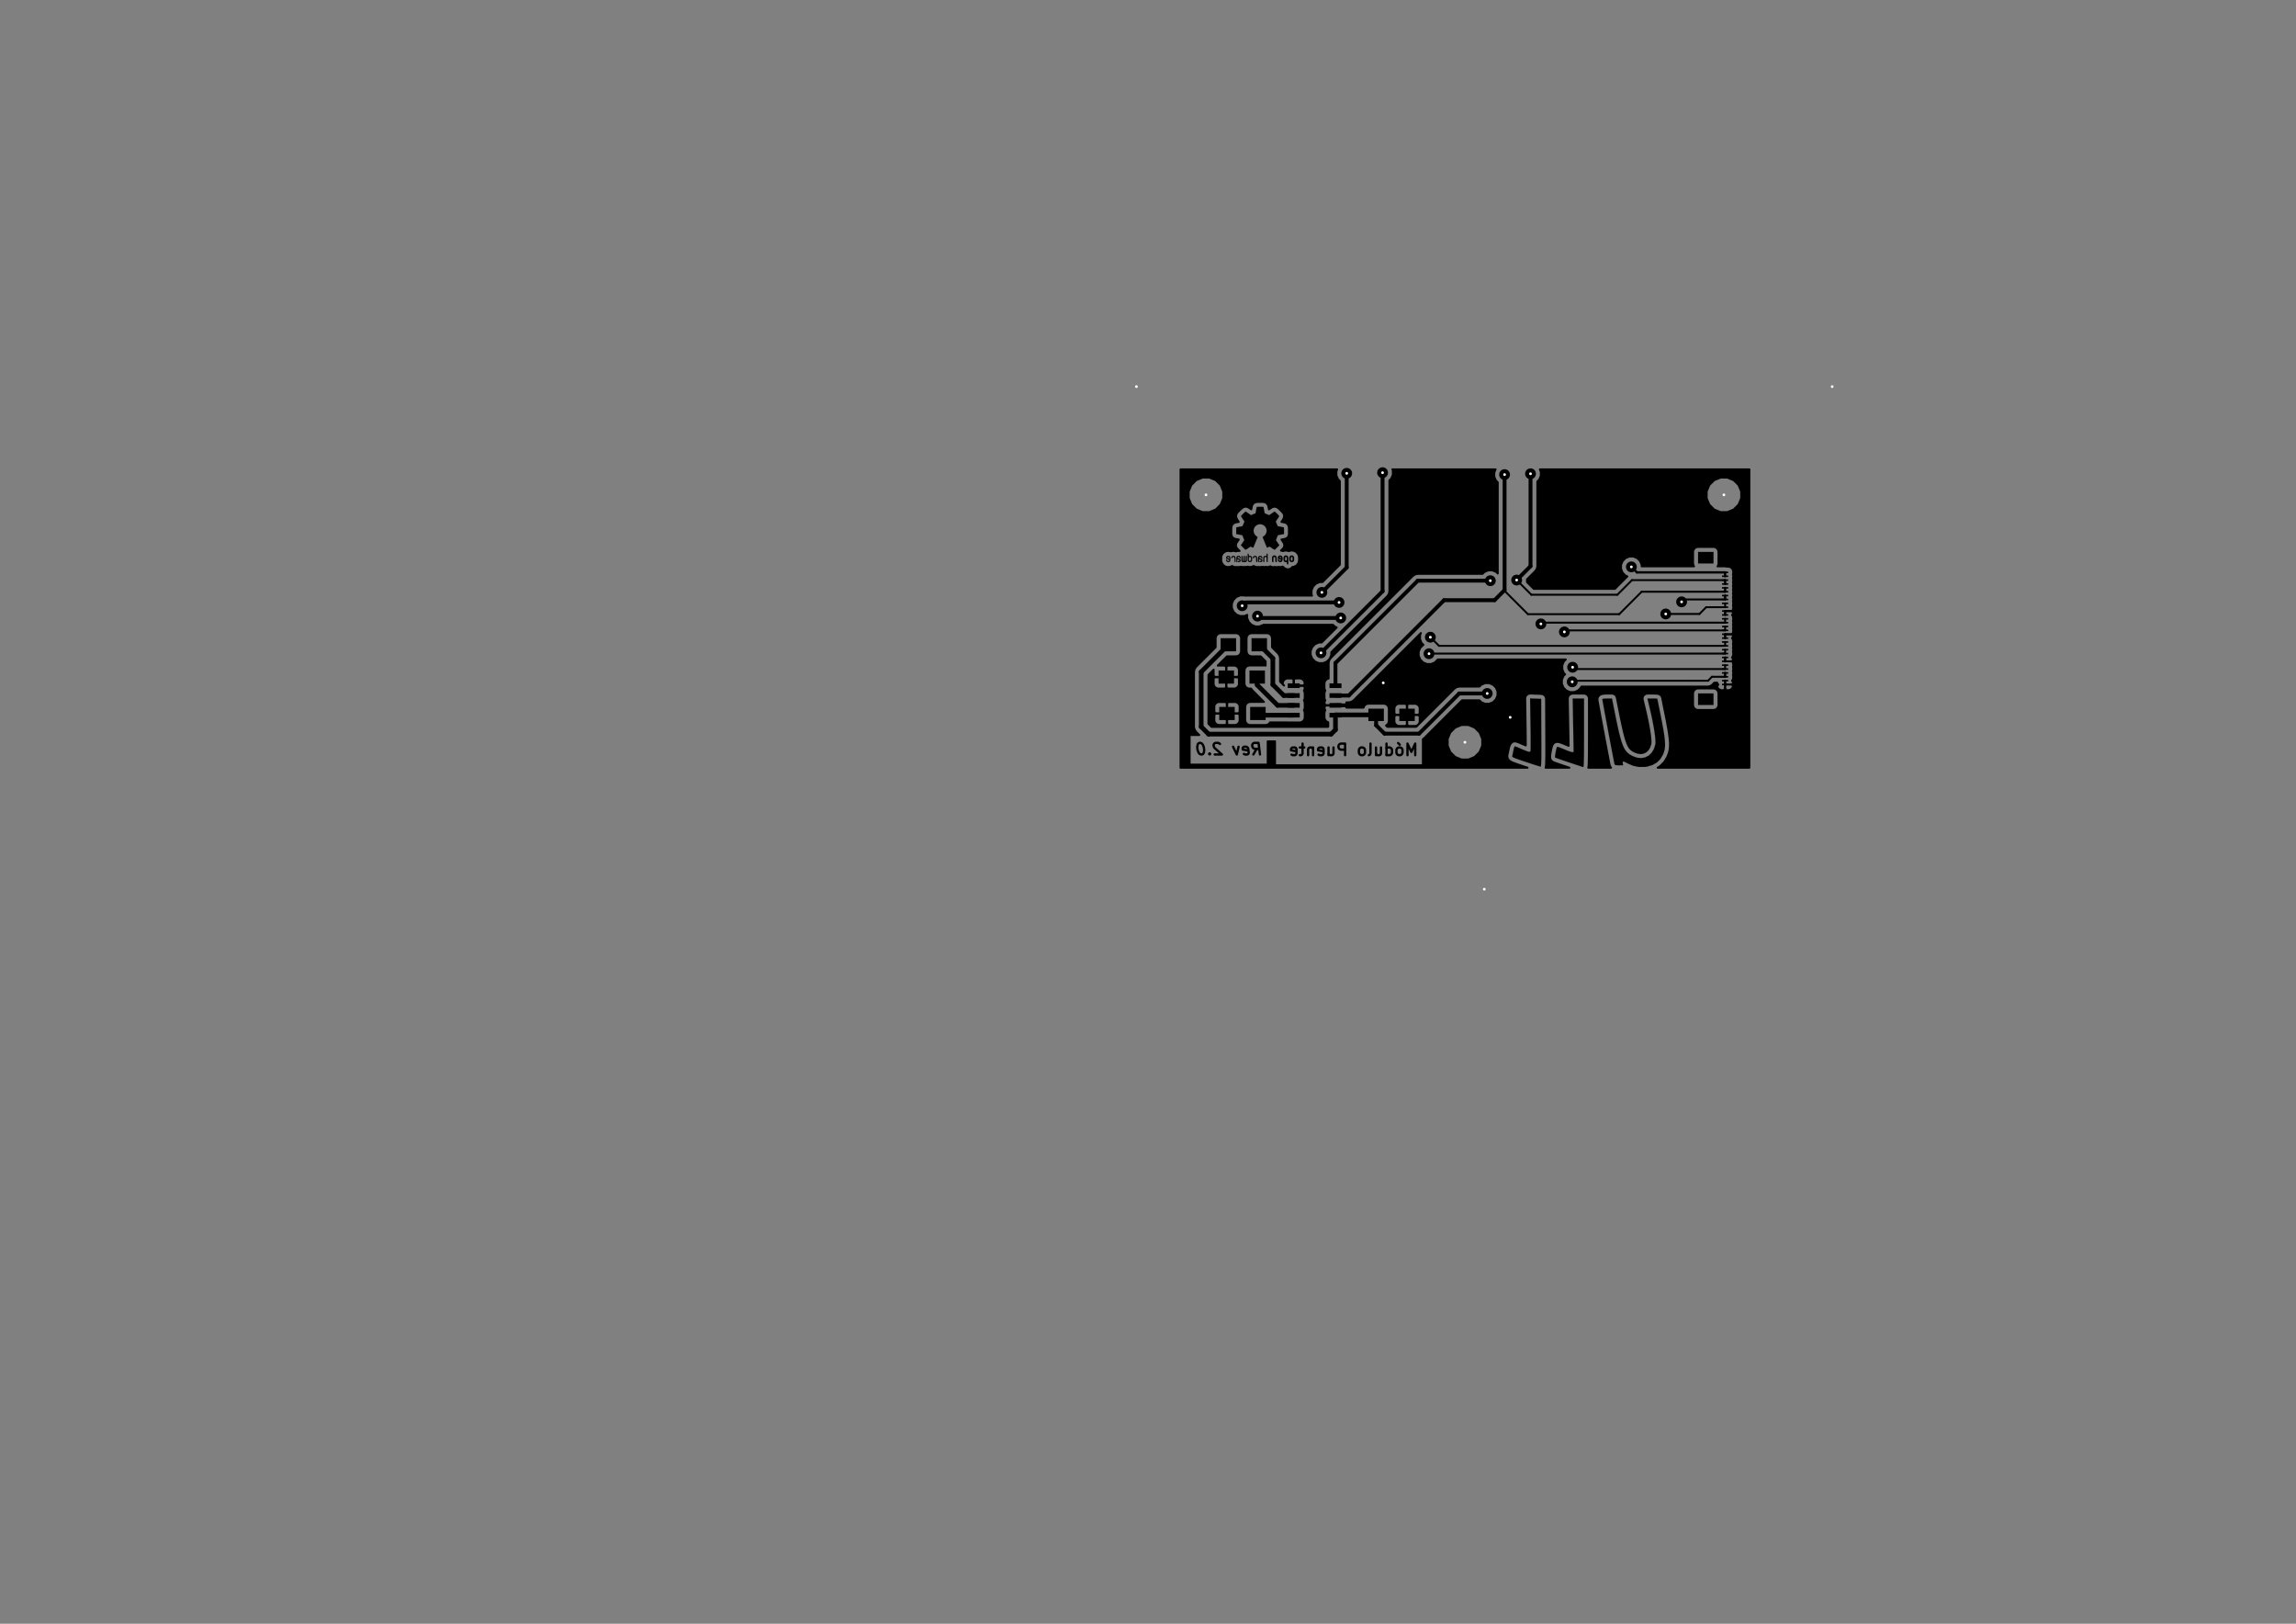 <?xml version="1.0" standalone="no"?>
 <!DOCTYPE svg PUBLIC "-//W3C//DTD SVG 1.1//EN" 
 "http://www.w3.org/Graphics/SVG/1.1/DTD/svg11.dtd"> 
<svg xmlns="http://www.w3.org/2000/svg" version="1.1" 
    width="29.7cm" height="21.001cm" viewBox="0 0 116930 82680 ">
<rect x="0" y="0" width="116930" height="82680" fill="#808080" stroke="none"/>
<title>SVG Picture created as Puente_OV5680X1-F.Cu.svg date 2018/04/16 18:32:28 </title>
  <desc>Picture generated by PCBNEW </desc>
<g style="fill:#000000; fill-opacity:1;stroke:#000000; stroke-opacity:1;
stroke-linecap:round; stroke-linejoin:round; "
 transform="translate(0 0) scale(1 1)">
</g>
<g style="fill:#000000; fill-opacity:0.0; 
stroke:#000000; stroke-width:-0; stroke-opacity:1; 
stroke-linecap:round; stroke-linejoin:round;">
</g>
<g style="fill:#000000; fill-opacity:0.0; 
stroke:#000000; stroke-width:118.11; stroke-opacity:1; 
stroke-linecap:round; stroke-linejoin:round;">
<path d="M63830 38417
L63992 38135
" />
<path d="M64168 38417
L64094 37826
L63869 37826
L63816 37854
L63792 37882
L63770 37939
L63781 38023
L63816 38079
L63848 38107
L63908 38135
L64132 38135
" />
<path d="M63349 38389
L63408 38417
L63521 38417
L63574 38389
L63595 38332
L63567 38107
L63531 38051
L63472 38023
L63359 38023
L63306 38051
L63285 38107
L63292 38164
L63581 38220
" />
<path d="M63078 38023
L62987 38417
L62797 38023
" />
<path d="M62132 37882
L62101 37854
L62041 37826
L61900 37826
L61848 37854
L61823 37882
L61802 37939
L61809 37995
L61848 38079
L62227 38417
L61862 38417
" />
<path d="M61602 38360
L61577 38389
L61609 38417
L61633 38389
L61602 38360
L61609 38417
" />
<path d="M61141 37826
L61085 37826
L61032 37854
L61007 37882
L60986 37939
L60972 38051
L60990 38192
L61032 38304
L61067 38360
L61099 38389
L61159 38417
L61215 38417
L61268 38389
L61292 38360
L61313 38304
L61327 38192
L61310 38051
L61268 37939
L61232 37882
L61201 37854
L61141 37826
" />
<path d="M72074 38453
L72074 37862
L71877 38284
L71680 37862
L71680 38453
" />
<path d="M71315 38453
L71371 38425
L71399 38396
L71427 38340
L71427 38171
L71399 38115
L71371 38087
L71315 38059
L71230 38059
L71174 38087
L71146 38115
L71118 38171
L71118 38340
L71146 38396
L71174 38425
L71230 38453
L71315 38453
" />
<path d="M71202 37834
L71287 37918
" />
<path d="M70612 38453
L70612 37862
" />
<path d="M70612 38425
L70668 38453
L70780 38453
L70837 38425
L70865 38396
L70893 38340
L70893 38171
L70865 38115
L70837 38087
L70780 38059
L70668 38059
L70612 38087
" />
<path d="M70077 38059
L70077 38453
" />
<path d="M70331 38059
L70331 38368
L70302 38425
L70246 38453
L70162 38453
L70106 38425
L70077 38396
" />
<path d="M69712 38453
L69768 38425
L69796 38368
L69796 37862
" />
<path d="M69403 38453
L69459 38425
L69487 38396
L69515 38340
L69515 38171
L69487 38115
L69459 38087
L69403 38059
L69318 38059
L69262 38087
L69234 38115
L69206 38171
L69206 38340
L69234 38396
L69262 38425
L69318 38453
L69403 38453
" />
<path d="M68503 38453
L68503 37862
L68278 37862
L68221 37890
L68193 37918
L68165 37975
L68165 38059
L68193 38115
L68221 38143
L68278 38171
L68503 38171
" />
<path d="M67659 38059
L67659 38453
" />
<path d="M67912 38059
L67912 38368
L67884 38425
L67828 38453
L67743 38453
L67687 38425
L67659 38396
" />
<path d="M67153 38425
L67209 38453
L67322 38453
L67378 38425
L67406 38368
L67406 38143
L67378 38087
L67322 38059
L67209 38059
L67153 38087
L67125 38143
L67125 38200
L67406 38256
" />
<path d="M66872 38059
L66872 38453
" />
<path d="M66872 38115
L66843 38087
L66787 38059
L66703 38059
L66647 38087
L66619 38143
L66619 38453
" />
<path d="M66422 38059
L66197 38059
" />
<path d="M66337 37862
L66337 38368
L66309 38425
L66253 38453
L66197 38453
" />
<path d="M65775 38425
L65831 38453
L65944 38453
L66000 38425
L66028 38368
L66028 38143
L66000 38087
L65944 38059
L65831 38059
L65775 38087
L65747 38143
L65747 38200
L66028 38256
" />
</g>
<g style="fill:#000000; fill-opacity:1.0; 
stroke:#000000; stroke-width:3.937; stroke-opacity:1; 
stroke-linecap:round; stroke-linejoin:round;">
<polyline style="fill-rule:evenodd;"
points="65447,28287
65417,28302
65391,28329
65384,28339
65376,28352
65371,28366
65368,28385
65367,28412
65367,28448
65368,28498
65373,28535
65381,28563
65395,28584
65414,28601
65416,28602
65435,28613
65458,28618
65488,28620
65536,28620
65536,28666
65536,28692
65539,28707
65546,28717
65560,28724
65563,28726
65579,28733
65590,28738
65599,28738
65605,28733
65609,28720
65612,28699
65612,28667
65612,28623
65612,28565
65611,28548
65611,28489
65610,28451
65536,28451
65536,28483
65534,28505
65530,28519
65522,28530
65517,28535
65497,28551
65478,28552
65460,28539
65459,28539
65451,28529
65447,28515
65444,28495
65444,28463
65444,28456
65445,28412
65451,28382
65462,28363
65477,28355
65486,28354
65508,28358
65523,28371
65532,28395
65536,28431
65536,28451
65610,28451
65610,28444
65609,28409
65607,28384
65605,28366
65602,28354
65598,28344
65593,28336
65591,28333
65562,28304
65526,28287
65484,28282
65447,28287
" /> 
<polyline style="fill-rule:evenodd;"
points="64855,28291
64830,28305
64813,28320
64801,28334
64792,28353
64786,28377
64783,28409
64782,28453
64782,28485
64782,28601
64848,28630
64851,28503
64853,28456
64855,28421
64857,28397
64860,28382
64863,28372
64869,28366
64870,28365
64895,28355
64921,28359
64936,28370
64942,28377
64946,28387
64949,28402
64951,28424
64951,28458
64951,28492
64951,28536
64952,28567
64955,28587
64960,28601
64969,28609
64983,28616
65001,28623
65022,28631
65019,28494
65018,28445
65017,28409
65015,28383
65013,28365
65009,28351
65004,28341
64998,28332
64969,28303
64933,28286
64894,28282
64855,28291
" /> 
<polyline style="fill-rule:evenodd;"
points="65743,28288
65707,28307
65680,28338
65671,28357
65663,28387
65659,28424
65659,28464
65662,28504
65668,28538
65677,28563
65679,28567
65711,28599
65749,28618
65790,28624
65832,28615
65844,28610
65866,28594
65886,28573
65888,28570
65895,28557
65900,28544
65903,28526
65905,28500
65905,28462
65905,28454
65905,28451
65828,28451
65828,28487
65826,28510
65822,28525
65816,28535
65813,28539
65795,28552
65777,28551
65759,28540
65748,28528
65741,28510
65738,28482
65738,28479
65737,28428
65743,28390
65757,28366
65777,28355
65784,28354
65803,28357
65816,28367
65824,28387
65828,28419
65828,28451
65905,28451
65905,28414
65904,28387
65901,28368
65897,28353
65890,28341
65888,28339
65862,28307
65833,28289
65799,28282
65787,28282
65743,28288
" /> 
<polyline style="fill-rule:evenodd;"
points="65145,28293
65115,28313
65092,28343
65078,28380
65075,28408
65075,28420
65078,28428
65085,28436
65100,28445
65123,28456
65159,28472
65159,28472
65192,28487
65219,28501
65237,28511
65244,28516
65244,28517
65238,28529
65224,28542
65207,28552
65199,28554
65177,28547
65158,28531
65148,28512
65139,28498
65122,28483
65101,28470
65082,28462
65079,28462
65074,28468
65074,28485
65077,28508
65083,28532
65091,28554
65092,28554
65116,28589
65148,28612
65184,28623
65222,28622
65258,28607
65259,28606
65288,28580
65306,28547
65317,28503
65318,28491
65320,28432
65318,28405
65244,28405
65243,28422
65238,28427
65224,28423
65204,28415
65181,28404
65180,28403
65161,28393
65153,28386
65155,28379
65163,28370
65184,28356
65206,28355
65226,28365
65240,28384
65244,28405
65318,28405
65315,28386
65303,28349
65285,28323
65252,28297
65216,28284
65180,28283
65145,28293
" /> 
<polyline style="fill-rule:evenodd;"
points="64505,28251
64503,28282
64500,28301
64497,28309
64492,28309
64490,28308
64467,28301
64438,28301
64408,28308
64389,28318
64370,28333
64356,28349
64346,28371
64340,28399
64337,28437
64336,28488
64336,28498
64336,28606
64360,28615
64377,28621
64387,28623
64387,28623
64388,28616
64389,28596
64389,28566
64390,28528
64390,28505
64390,28460
64391,28428
64392,28406
64394,28391
64398,28382
64404,28374
64408,28371
64432,28357
64459,28356
64484,28368
64489,28372
64495,28380
64500,28390
64503,28404
64504,28425
64505,28456
64505,28498
64505,28606
64529,28615
64547,28621
64556,28623
64556,28623
64557,28616
64558,28595
64558,28563
64559,28521
64559,28472
64559,28418
64559,28207
64509,28186
64505,28251
" /> 
<polyline style="fill-rule:evenodd;"
points="64153,28303
64123,28315
64123,28315
64104,28329
64091,28345
64081,28366
64074,28394
64071,28432
64068,28483
64068,28490
64065,28599
64089,28611
64106,28619
64116,28623
64116,28623
64118,28616
64120,28597
64120,28569
64121,28546
64121,28509
64122,28486
64128,28475
64141,28474
64163,28482
64196,28498
64220,28511
64232,28522
64236,28534
64236,28535
64230,28555
64212,28567
64185,28568
64165,28568
64155,28574
64148,28587
64144,28605
64150,28615
64152,28616
64171,28622
64198,28622
64225,28619
64245,28612
64272,28589
64287,28557
64290,28532
64288,28510
64279,28491
64263,28475
64236,28459
64196,28440
64194,28439
64158,28423
64136,28409
64127,28397
64129,28385
64141,28371
64145,28368
64170,28355
64196,28355
64218,28368
64233,28391
64235,28395
64248,28417
64265,28428
64290,28438
64290,28411
64282,28372
64260,28336
64248,28324
64222,28309
64188,28302
64153,28303
" /> 
<polyline style="fill-rule:evenodd;"
points="63894,28303
63859,28316
63830,28339
63819,28355
63807,28384
63808,28405
63820,28420
63825,28422
63845,28430
63855,28428
63859,28415
63859,28408
63866,28382
63882,28364
63905,28355
63931,28357
63952,28369
63960,28375
63965,28383
63968,28395
63970,28414
63972,28442
63973,28482
63973,28495
63974,28538
63975,28569
63977,28589
63980,28601
63984,28608
63991,28613
63995,28615
64012,28621
64022,28623
64025,28616
64027,28594
64028,28558
64027,28506
64027,28498
64026,28451
64025,28417
64023,28393
64020,28376
64016,28363
64010,28353
64007,28348
63989,28328
63969,28313
63967,28312
63931,28301
63894,28303
" /> 
<polyline style="fill-rule:evenodd;"
points="63544,28364
63544,28422
63544,28466
63545,28499
63546,28523
63549,28540
63552,28552
63556,28562
63559,28568
63585,28598
63618,28616
63655,28623
63692,28617
63714,28606
63737,28587
63752,28563
63762,28533
63766,28492
63767,28462
63767,28460
63713,28460
63713,28494
63711,28517
63708,28532
63701,28542
63694,28551
63669,28566
63643,28568
63617,28555
63615,28553
63607,28544
63602,28533
63599,28516
63598,28491
63598,28463
63598,28428
63600,28404
63603,28389
63609,28378
63614,28372
63638,28357
63665,28355
63690,28367
63695,28371
63704,28380
63709,28391
63712,28408
63713,28433
63713,28460
63767,28460
63765,28414
63759,28377
63747,28350
63728,28329
63714,28318
63687,28306
63657,28300
63629,28302
63613,28308
63607,28310
63603,28303
63600,28286
63598,28261
63595,28232
63592,28215
63586,28205
63575,28199
63569,28196
63544,28186
63544,28364
" /> 
<polyline style="fill-rule:evenodd;"
points="63231,28308
63230,28328
63229,28359
63229,28397
63228,28438
63228,28576
63253,28600
63269,28615
63284,28621
63304,28621
63312,28620
63337,28617
63358,28616
63363,28615
63380,28616
63404,28619
63414,28620
63437,28622
63452,28618
63468,28606
63473,28600
63498,28576
63498,28318
63478,28309
63461,28303
63451,28300
63449,28308
63446,28328
63444,28359
63443,28399
63442,28433
63440,28566
63422,28568
63405,28566
63397,28561
63394,28550
63392,28526
63391,28493
63390,28454
63390,28434
63390,28317
63366,28309
63349,28303
63339,28300
63339,28300
63338,28308
63337,28328
63336,28358
63335,28397
63334,28433
63332,28566
63286,28566
63284,28445
63282,28324
63259,28312
63243,28304
63233,28300
63233,28300
63231,28308
" /> 
<polyline style="fill-rule:evenodd;"
points="63038,28306
63016,28316
62998,28329
62985,28342
62977,28360
62971,28384
62968,28417
62967,28462
62967,28491
62967,28605
62986,28614
63002,28621
63009,28623
63011,28616
63012,28597
63013,28569
63013,28546
63014,28514
63015,28489
63018,28473
63020,28470
63034,28473
63055,28482
63080,28493
63103,28506
63122,28518
63130,28525
63130,28525
63130,28540
63123,28554
63111,28565
63095,28569
63080,28568
63060,28568
63049,28573
63042,28585
63041,28588
63039,28606
63046,28617
63066,28622
63087,28623
63125,28616
63145,28606
63169,28582
63182,28552
63183,28521
63172,28492
63156,28473
63139,28463
63114,28450
63084,28437
63079,28435
63046,28421
63027,28408
63021,28395
63026,28381
63036,28370
63059,28356
63085,28355
63108,28365
63125,28386
63127,28392
63140,28412
63159,28427
63182,28439
63182,28404
63181,28383
63175,28367
63162,28349
63149,28335
63129,28316
63114,28305
63097,28301
63079,28300
63038,28306
" /> 
<polyline style="fill-rule:evenodd;"
points="62769,28308
62759,28312
62738,28329
62719,28354
62707,28381
62705,28394
62712,28413
62725,28422
62740,28428
62747,28429
62751,28421
62757,28404
62760,28397
62776,28370
62799,28356
62829,28357
62832,28357
62848,28365
62859,28379
62867,28403
62872,28438
62874,28485
62875,28510
62875,28550
62875,28577
62877,28594
62880,28604
62886,28610
62894,28614
62894,28614
62910,28621
62917,28623
62918,28616
62919,28596
62920,28566
62921,28528
62921,28500
62920,28446
62918,28405
62915,28375
62908,28353
62899,28337
62885,28324
62872,28315
62840,28304
62803,28301
62769,28308
" /> 
<polyline style="fill-rule:evenodd;"
points="62503,28312
62473,28332
62458,28350
62446,28382
62445,28408
62448,28442
62526,28476
62565,28494
62590,28508
62603,28520
62605,28532
62598,28545
62590,28554
62567,28568
62541,28569
62518,28558
62501,28537
62498,28529
62484,28505
62467,28495
62444,28486
62444,28519
62446,28542
62454,28561
62470,28582
62473,28585
62492,28604
62508,28615
62528,28620
62544,28621
62574,28621
62595,28617
62608,28609
62629,28593
62643,28576
62652,28554
62657,28524
62659,28484
62659,28463
62659,28439
62612,28439
62612,28452
62610,28454
62601,28451
62582,28443
62557,28432
62551,28430
62519,28414
62502,28399
62498,28386
62507,28372
62515,28366
62542,28354
62568,28356
62590,28371
62605,28397
62610,28418
62612,28439
62659,28439
62658,28415
62654,28380
62647,28354
62635,28335
62618,28320
62611,28315
62577,28303
62539,28302
62503,28312
" /> 
<polyline style="fill-rule:evenodd;"
points="64119,25808
64078,25808
64048,25809
64027,25810
64014,25812
64007,25815
64003,25819
64002,25825
64001,25825
63999,25838
63994,25863
63987,25898
63979,25940
63971,25987
63970,25988
63962,26034
63954,26074
63947,26107
63941,26129
63938,26139
63938,26139
63928,26144
63908,26152
63882,26161
63882,26161
63850,26174
63811,26189
63775,26205
63773,26206
63714,26233
63583,26143
63543,26116
63507,26092
63476,26072
63454,26057
63442,26050
63440,26049
63431,26052
63415,26064
63389,26085
63355,26117
63320,26151
63286,26185
63256,26216
63231,26241
63213,26261
63205,26271
63204,26272
63203,26279
63207,26290
63216,26308
63231,26334
63254,26369
63284,26414
63311,26453
63335,26489
63355,26518
63369,26539
63376,26550
63377,26551
63376,26561
63369,26582
63358,26608
63354,26616
63337,26654
63319,26696
63304,26733
63293,26760
63285,26781
63280,26792
63279,26793
63270,26794
63249,26798
63218,26803
63181,26810
63140,26818
63098,26826
63058,26834
63022,26841
62994,26846
62977,26850
62973,26851
62968,26853
62965,26859
62962,26870
62961,26888
62960,26915
62959,26952
62959,27003
62959,27023
62959,27191
63000,27199
63022,27204
63055,27210
63096,27218
63139,27226
63151,27228
63191,27236
63226,27243
63253,27250
63269,27255
63272,27257
63278,27268
63287,27290
63298,27317
63300,27323
63313,27360
63330,27402
63346,27440
63346,27440
63373,27499
63194,27762
63309,27877
63344,27912
63376,27942
63403,27966
63423,27984
63435,27992
63437,27993
63447,27988
63467,27977
63495,27959
63530,27937
63567,27912
63605,27886
63639,27864
63666,27847
63685,27835
63694,27831
63704,27834
63724,27844
63749,27856
63752,27858
63786,27875
63809,27883
63823,27883
63831,27875
63831,27875
63834,27866
63843,27844
63857,27812
63874,27770
63894,27721
63917,27666
63939,27613
63963,27554
63986,27499
64005,27451
64021,27410
64034,27379
64041,27358
64044,27350
64038,27342
64022,27328
64002,27312
63943,27264
63897,27208
63865,27146
63846,27080
63842,27010
63845,26977
63861,26910
63889,26851
63928,26800
63974,26758
64027,26726
64085,26704
64146,26693
64209,26693
64271,26705
64330,26729
64386,26767
64410,26788
64454,26843
64485,26903
64503,26966
64508,27031
64499,27095
64478,27158
64445,27217
64399,27270
64347,27312
64326,27328
64311,27342
64305,27350
64308,27360
64316,27381
64329,27413
64346,27455
64365,27504
64388,27559
64410,27613
64434,27672
64457,27726
64477,27775
64494,27816
64507,27847
64515,27868
64519,27875
64526,27883
64540,27883
64563,27875
64597,27858
64597,27858
64623,27845
64643,27835
64655,27831
64655,27831
64664,27835
64683,27847
64711,27864
64744,27887
64782,27912
64820,27937
64854,27960
64883,27977
64903,27989
64912,27993
64921,27987
64939,27973
64964,27950
64995,27922
65029,27888
65040,27877
65155,27762
65067,27634
65041,27594
65017,27559
64998,27530
64986,27508
64980,27497
64980,27497
64983,27486
64991,27465
65003,27438
65011,27419
65026,27384
65041,27348
65052,27317
65055,27308
65064,27283
65073,27264
65077,27257
65088,27253
65110,27246
65142,27239
65180,27231
65198,27228
65241,27220
65283,27212
65319,27205
65345,27200
65350,27199
65390,27191
65390,27023
65390,26968
65389,26926
65389,26896
65387,26875
65385,26862
65382,26855
65378,26852
65376,26851
65366,26849
65344,26844
65313,26838
65275,26831
65234,26823
65192,26815
65152,26807
65117,26801
65090,26796
65073,26793
65070,26793
65066,26786
65059,26768
65049,26743
65045,26733
65029,26695
65011,26652
64995,26616
64983,26589
64975,26567
64972,26553
64972,26551
64978,26542
64991,26523
65010,26495
65033,26461
65059,26422
65065,26414
65095,26368
65118,26334
65133,26308
65142,26291
65146,26279
65145,26272
65145,26272
65137,26262
65120,26244
65096,26219
65066,26188
65033,26155
65029,26151
64987,26110
64954,26080
64931,26061
64915,26051
64909,26049
64899,26055
64878,26068
64849,26087
64814,26110
64775,26137
64766,26143
64635,26233
64576,26206
64540,26190
64501,26175
64468,26162
64467,26161
64441,26152
64421,26144
64411,26139
64411,26139
64408,26130
64403,26109
64396,26077
64388,26037
64379,25992
64379,25988
64370,25942
64362,25900
64355,25864
64350,25839
64348,25825
64348,25825
64346,25820
64343,25815
64336,25812
64324,25810
64304,25809
64275,25808
64235,25808
64181,25808
64175,25808
64119,25808
" /> 
<polyline style="fill-rule:evenodd;"
points="83923,35659
83943,35743
83971,35860
83989,35934
84074,36296
84149,36641
84210,36961
84258,37250
84292,37499
84309,37702
84309,37852
84303,37902
84230,38141
84113,38333
83960,38477
83778,38567
83572,38602
83351,38576
83143,38498
83034,38439
82939,38374
82855,38297
82779,38204
82709,38088
82644,37944
82581,37767
82517,37551
82451,37292
82381,36982
82304,36618
82219,36194
82218,36192
82094,35567
81849,35567
81710,35572
81626,35585
81604,35603
81609,35643
81627,35740
81653,35888
81688,36078
81729,36302
81776,36554
81827,36825
81880,37108
81933,37395
81987,37678
82038,37949
82086,38202
82129,38428
82166,38619
82195,38768
82215,38867
82224,38909
82246,38942
82298,38960
82395,38966
82450,38967
82659,38967
82644,38867
82641,38802
82662,38773
82715,38782
82811,38828
82879,38865
83167,38991
83469,39053
83778,39050
83895,39032
84163,38950
84387,38818
84565,38638
84698,38409
84756,38247
84782,38130
84795,37995
84795,37835
84782,37644
84753,37415
84709,37140
84649,36814
84587,36497
84539,36260
84496,36046
84459,35862
84430,35718
84411,35621
84404,35579
84404,35579
84373,35573
84292,35569
84177,35567
84153,35567
83902,35567
83923,35659
" /> 
<polyline style="fill-rule:evenodd;"
points="80119,36934
80144,38300
80065,38299
80003,38285
79897,38250
79763,38197
79654,38151
79517,38093
79403,38051
79326,38028
79298,38027
79279,38072
79255,38161
79231,38273
79211,38390
79197,38491
79194,38557
79197,38571
79235,38587
79325,38621
79461,38668
79631,38726
79826,38792
79904,38818
80107,38885
80290,38946
80443,38996
80557,39034
80620,39056
80629,39059
80638,39050
80646,39012
80653,38941
80658,38833
80662,38683
80666,38486
80668,38239
80669,37936
80670,37575
80670,37320
80670,35567
80095,35567
80119,36934
" /> 
<polyline style="fill-rule:evenodd;"
points="77946,36861
77950,37151
77953,37422
77955,37667
77955,37877
77954,38045
77952,38163
77949,38224
77948,38229
77931,38265
77898,38282
77841,38276
77749,38247
77614,38192
77466,38128
77337,38072
77231,38029
77163,38004
77146,38000
77125,38030
77099,38109
77076,38209
77052,38330
77030,38435
77017,38488
77015,38512
77026,38535
77060,38560
77122,38590
77221,38629
77363,38680
77557,38746
77709,38796
77916,38865
78104,38926
78261,38976
78380,39012
78449,39031
78462,39034
78472,39021
78480,38981
78486,38907
78491,38797
78495,38646
78497,38448
78498,38200
78498,37896
78497,37533
78495,37309
78487,35584
77926,35564
77946,36861
" /> 
</g>
<g style="fill:#000000; fill-opacity:1.0; 
stroke:#000000; stroke-width:0; stroke-opacity:1; 
stroke-linecap:round; stroke-linejoin:round;">
<polyline style="fill-rule:evenodd;"
points="69688,36085
69688,36714
70476,36714
70476,36085
69688,36085
" /> 
<polyline style="fill-rule:evenodd;"
points="71263,36085
71263,36714
72051,36714
72051,36085
71263,36085
" /> 
<polyline style="fill-rule:evenodd;"
points="64526,33164
64526,32495
63738,32495
63738,33164
64526,33164
" /> 
<polyline style="fill-rule:evenodd;"
points="62951,33164
62951,32495
62163,32495
62163,33164
62951,33164
" /> 
<polyline style="fill-rule:evenodd;"
points="64421,34809
64421,34140
63633,34140
63633,34809
64421,34809
" /> 
<polyline style="fill-rule:evenodd;"
points="62846,34809
62846,34140
62058,34140
62058,34809
62846,34809
" /> 
<polyline style="fill-rule:evenodd;"
points="64456,36664
64456,35995
63668,35995
63668,36664
64456,36664
" /> 
<polyline style="fill-rule:evenodd;"
points="62881,36664
62881,35995
62093,35995
62093,36664
62881,36664
" /> 
<polyline style="fill-rule:evenodd;"
points="87698,34893
88013,34893
88013,34814
87698,34814
87698,34893
" /> 
<polyline style="fill-rule:evenodd;"
points="87698,34696
88013,34696
88013,34618
87698,34618
87698,34696
" /> 
<polyline style="fill-rule:evenodd;"
points="87698,34500
88013,34500
88013,34421
87698,34421
87698,34500
" /> 
<polyline style="fill-rule:evenodd;"
points="87698,34303
88013,34303
88013,34224
87698,34224
87698,34303
" /> 
<polyline style="fill-rule:evenodd;"
points="87698,34106
88013,34106
88013,34027
87698,34027
87698,34106
" /> 
<polyline style="fill-rule:evenodd;"
points="87698,33909
88013,33909
88013,33830
87698,33830
87698,33909
" /> 
<polyline style="fill-rule:evenodd;"
points="87698,33712
88013,33712
88013,33633
87698,33633
87698,33712
" /> 
<polyline style="fill-rule:evenodd;"
points="87698,33515
88013,33515
88013,33437
87698,33437
87698,33515
" /> 
<polyline style="fill-rule:evenodd;"
points="87698,33318
88013,33318
88013,33240
87698,33240
87698,33318
" /> 
<polyline style="fill-rule:evenodd;"
points="87698,33122
88013,33122
88013,33043
87698,33043
87698,33122
" /> 
<polyline style="fill-rule:evenodd;"
points="87698,32925
88013,32925
88013,32846
87698,32846
87698,32925
" /> 
<polyline style="fill-rule:evenodd;"
points="87698,32728
88013,32728
88013,32649
87698,32649
87698,32728
" /> 
<polyline style="fill-rule:evenodd;"
points="87698,32531
88013,32531
88013,32452
87698,32452
87698,32531
" /> 
<polyline style="fill-rule:evenodd;"
points="87698,32334
88013,32334
88013,32255
87698,32255
87698,32334
" /> 
<polyline style="fill-rule:evenodd;"
points="87698,32137
88013,32137
88013,32059
87698,32059
87698,32137
" /> 
<polyline style="fill-rule:evenodd;"
points="87698,31940
88013,31940
88013,31862
87698,31862
87698,31940
" /> 
<polyline style="fill-rule:evenodd;"
points="87698,31744
88013,31744
88013,31665
87698,31665
87698,31744
" /> 
<polyline style="fill-rule:evenodd;"
points="87698,31547
88013,31547
88013,31468
87698,31468
87698,31547
" /> 
<polyline style="fill-rule:evenodd;"
points="87698,31350
88013,31350
88013,31271
87698,31271
87698,31350
" /> 
<polyline style="fill-rule:evenodd;"
points="87698,31153
88013,31153
88013,31074
87698,31074
87698,31153
" /> 
<polyline style="fill-rule:evenodd;"
points="87698,30956
88013,30956
88013,30877
87698,30877
87698,30956
" /> 
<polyline style="fill-rule:evenodd;"
points="87698,30759
88013,30759
88013,30681
87698,30681
87698,30759
" /> 
<polyline style="fill-rule:evenodd;"
points="87698,30562
88013,30562
88013,30484
87698,30484
87698,30562
" /> 
<polyline style="fill-rule:evenodd;"
points="87698,30366
88013,30366
88013,30287
87698,30287
87698,30366
" /> 
<polyline style="fill-rule:evenodd;"
points="87698,30169
88013,30169
88013,30090
87698,30090
87698,30169
" /> 
<polyline style="fill-rule:evenodd;"
points="87698,29972
88013,29972
88013,29893
87698,29893
87698,29972
" /> 
<polyline style="fill-rule:evenodd;"
points="87698,29775
88013,29775
88013,29696
87698,29696
87698,29775
" /> 
<polyline style="fill-rule:evenodd;"
points="87698,29578
88013,29578
88013,29500
87698,29500
87698,29578
" /> 
<polyline style="fill-rule:evenodd;"
points="87698,29381
88013,29381
88013,29303
87698,29303
87698,29381
" /> 
<polyline style="fill-rule:evenodd;"
points="87698,29185
88013,29185
88013,29106
87698,29106
87698,29185
" /> 
<polyline style="fill-rule:evenodd;"
points="86478,35897
87265,35897
87265,35307
86478,35307
86478,35897
" /> 
<polyline style="fill-rule:evenodd;"
points="86478,28692
87265,28692
87265,28102
86478,28102
86478,28692
" /> 
<polyline style="fill-rule:evenodd;"
points="65581,36296
65581,36533
66192,36533
66192,36296
65581,36296
" /> 
<polyline style="fill-rule:evenodd;"
points="65581,35796
65581,36033
66192,36033
66192,35796
65581,35796
" /> 
<polyline style="fill-rule:evenodd;"
points="65581,35296
65581,35533
66192,35533
66192,35296
65581,35296
" /> 
<polyline style="fill-rule:evenodd;"
points="65581,34796
65581,35033
66192,35033
66192,34796
65581,34796
" /> 
<polyline style="fill-rule:evenodd;"
points="67707,34796
67707,35033
68318,35033
68318,34796
67707,34796
" /> 
<polyline style="fill-rule:evenodd;"
points="67707,35296
67707,35533
68318,35533
68318,35296
67707,35296
" /> 
<polyline style="fill-rule:evenodd;"
points="67707,35796
67707,36033
68318,36033
68318,35796
67707,35796
" /> 
<polyline style="fill-rule:evenodd;"
points="67707,36296
67707,36533
68318,36533
68318,36296
67707,36296
" /> 
<circle cx="76910" cy="36525" r="275.591" /> 
</g>
<g style="fill:#000000; fill-opacity:1.0; 
stroke:#000000; stroke-width:39.37; stroke-opacity:1; 
stroke-linecap:round; stroke-linejoin:round;">
</g>
<g style="fill:#000000; fill-opacity:1.0; 
stroke:#000000; stroke-width:0; stroke-opacity:1; 
stroke-linecap:round; stroke-linejoin:round;">
<circle cx="70445" cy="34770" r="275.591" /> 
</g>
<g style="fill:#000000; fill-opacity:1.0; 
stroke:#000000; stroke-width:39.37; stroke-opacity:1; 
stroke-linecap:round; stroke-linejoin:round;">
</g>
<g style="fill:#000000; fill-opacity:1.0; 
stroke:#000000; stroke-width:0; stroke-opacity:1; 
stroke-linecap:round; stroke-linejoin:round;">
<circle cx="68585" cy="24101" r="275.591" /> 
</g>
<g style="fill:#000000; fill-opacity:1.0; 
stroke:#000000; stroke-width:39.37; stroke-opacity:1; 
stroke-linecap:round; stroke-linejoin:round;">
</g>
<g style="fill:#000000; fill-opacity:1.0; 
stroke:#000000; stroke-width:0; stroke-opacity:1; 
stroke-linecap:round; stroke-linejoin:round;">
<circle cx="67320" cy="30162" r="275.591" /> 
</g>
<g style="fill:#000000; fill-opacity:1.0; 
stroke:#000000; stroke-width:39.37; stroke-opacity:1; 
stroke-linecap:round; stroke-linejoin:round;">
</g>
<g style="fill:#000000; fill-opacity:1.0; 
stroke:#000000; stroke-width:0; stroke-opacity:1; 
stroke-linecap:round; stroke-linejoin:round;">
<circle cx="72845" cy="32445" r="275.591" /> 
</g>
<g style="fill:#000000; fill-opacity:1.0; 
stroke:#000000; stroke-width:39.37; stroke-opacity:1; 
stroke-linecap:round; stroke-linejoin:round;">
</g>
<g style="fill:#000000; fill-opacity:1.0; 
stroke:#000000; stroke-width:0; stroke-opacity:1; 
stroke-linecap:round; stroke-linejoin:round;">
<circle cx="70411" cy="24068" r="275.591" /> 
</g>
<g style="fill:#000000; fill-opacity:1.0; 
stroke:#000000; stroke-width:39.37; stroke-opacity:1; 
stroke-linecap:round; stroke-linejoin:round;">
</g>
<g style="fill:#000000; fill-opacity:1.0; 
stroke:#000000; stroke-width:0; stroke-opacity:1; 
stroke-linecap:round; stroke-linejoin:round;">
<circle cx="67276" cy="33242" r="275.591" /> 
</g>
<g style="fill:#000000; fill-opacity:1.0; 
stroke:#000000; stroke-width:39.37; stroke-opacity:1; 
stroke-linecap:round; stroke-linejoin:round;">
</g>
<g style="fill:#000000; fill-opacity:1.0; 
stroke:#000000; stroke-width:0; stroke-opacity:1; 
stroke-linecap:round; stroke-linejoin:round;">
<circle cx="72776" cy="33286" r="275.591" /> 
</g>
<g style="fill:#000000; fill-opacity:1.0; 
stroke:#000000; stroke-width:39.37; stroke-opacity:1; 
stroke-linecap:round; stroke-linejoin:round;">
</g>
<g style="fill:#000000; fill-opacity:1.0; 
stroke:#000000; stroke-width:0; stroke-opacity:1; 
stroke-linecap:round; stroke-linejoin:round;">
<circle cx="80090" cy="33975" r="275.591" /> 
</g>
<g style="fill:#000000; fill-opacity:1.0; 
stroke:#000000; stroke-width:39.37; stroke-opacity:1; 
stroke-linecap:round; stroke-linejoin:round;">
</g>
<g style="fill:#000000; fill-opacity:1.0; 
stroke:#000000; stroke-width:0; stroke-opacity:1; 
stroke-linecap:round; stroke-linejoin:round;">
<circle cx="78474" cy="31768" r="275.591" /> 
</g>
<g style="fill:#000000; fill-opacity:1.0; 
stroke:#000000; stroke-width:39.37; stroke-opacity:1; 
stroke-linecap:round; stroke-linejoin:round;">
</g>
<g style="fill:#000000; fill-opacity:1.0; 
stroke:#000000; stroke-width:0; stroke-opacity:1; 
stroke-linecap:round; stroke-linejoin:round;">
<circle cx="68280" cy="31465" r="275.591" /> 
</g>
<g style="fill:#000000; fill-opacity:1.0; 
stroke:#000000; stroke-width:39.37; stroke-opacity:1; 
stroke-linecap:round; stroke-linejoin:round;">
</g>
<g style="fill:#000000; fill-opacity:1.0; 
stroke:#000000; stroke-width:0; stroke-opacity:1; 
stroke-linecap:round; stroke-linejoin:round;">
<circle cx="64042" cy="31372" r="275.591" /> 
</g>
<g style="fill:#000000; fill-opacity:1.0; 
stroke:#000000; stroke-width:39.37; stroke-opacity:1; 
stroke-linecap:round; stroke-linejoin:round;">
</g>
<g style="fill:#000000; fill-opacity:1.0; 
stroke:#000000; stroke-width:0; stroke-opacity:1; 
stroke-linecap:round; stroke-linejoin:round;">
<circle cx="79670" cy="32175" r="275.591" /> 
</g>
<g style="fill:#000000; fill-opacity:1.0; 
stroke:#000000; stroke-width:39.37; stroke-opacity:1; 
stroke-linecap:round; stroke-linejoin:round;">
</g>
<g style="fill:#000000; fill-opacity:1.0; 
stroke:#000000; stroke-width:0; stroke-opacity:1; 
stroke-linecap:round; stroke-linejoin:round;">
<circle cx="68195" cy="30675" r="275.591" /> 
</g>
<g style="fill:#000000; fill-opacity:1.0; 
stroke:#000000; stroke-width:39.37; stroke-opacity:1; 
stroke-linecap:round; stroke-linejoin:round;">
</g>
<g style="fill:#000000; fill-opacity:1.0; 
stroke:#000000; stroke-width:0; stroke-opacity:1; 
stroke-linecap:round; stroke-linejoin:round;">
<circle cx="63261" cy="30844" r="275.591" /> 
</g>
<g style="fill:#000000; fill-opacity:1.0; 
stroke:#000000; stroke-width:39.37; stroke-opacity:1; 
stroke-linecap:round; stroke-linejoin:round;">
</g>
<g style="fill:#000000; fill-opacity:1.0; 
stroke:#000000; stroke-width:0; stroke-opacity:1; 
stroke-linecap:round; stroke-linejoin:round;">
<circle cx="76625" cy="24165" r="275.591" /> 
</g>
<g style="fill:#000000; fill-opacity:1.0; 
stroke:#000000; stroke-width:39.37; stroke-opacity:1; 
stroke-linecap:round; stroke-linejoin:round;">
</g>
<g style="fill:#000000; fill-opacity:1.0; 
stroke:#000000; stroke-width:0; stroke-opacity:1; 
stroke-linecap:round; stroke-linejoin:round;">
<circle cx="77240" cy="29535" r="275.591" /> 
</g>
<g style="fill:#000000; fill-opacity:1.0; 
stroke:#000000; stroke-width:39.37; stroke-opacity:1; 
stroke-linecap:round; stroke-linejoin:round;">
</g>
<g style="fill:#000000; fill-opacity:1.0; 
stroke:#000000; stroke-width:0; stroke-opacity:1; 
stroke-linecap:round; stroke-linejoin:round;">
<circle cx="75900" cy="29568" r="275.591" /> 
</g>
<g style="fill:#000000; fill-opacity:1.0; 
stroke:#000000; stroke-width:39.37; stroke-opacity:1; 
stroke-linecap:round; stroke-linejoin:round;">
</g>
<g style="fill:#000000; fill-opacity:1.0; 
stroke:#000000; stroke-width:0; stroke-opacity:1; 
stroke-linecap:round; stroke-linejoin:round;">
<circle cx="77946" cy="24123" r="275.591" /> 
</g>
<g style="fill:#000000; fill-opacity:1.0; 
stroke:#000000; stroke-width:39.37; stroke-opacity:1; 
stroke-linecap:round; stroke-linejoin:round;">
</g>
<g style="fill:#000000; fill-opacity:1.0; 
stroke:#000000; stroke-width:0; stroke-opacity:1; 
stroke-linecap:round; stroke-linejoin:round;">
<circle cx="75740" cy="35310" r="275.591" /> 
</g>
<g style="fill:#000000; fill-opacity:1.0; 
stroke:#000000; stroke-width:39.37; stroke-opacity:1; 
stroke-linecap:round; stroke-linejoin:round;">
</g>
<g style="fill:#000000; fill-opacity:1.0; 
stroke:#000000; stroke-width:0; stroke-opacity:1; 
stroke-linecap:round; stroke-linejoin:round;">
<circle cx="80069" cy="34716" r="275.591" /> 
</g>
<g style="fill:#000000; fill-opacity:1.0; 
stroke:#000000; stroke-width:39.37; stroke-opacity:1; 
stroke-linecap:round; stroke-linejoin:round;">
</g>
<g style="fill:#000000; fill-opacity:1.0; 
stroke:#000000; stroke-width:0; stroke-opacity:1; 
stroke-linecap:round; stroke-linejoin:round;">
<circle cx="85640" cy="30645" r="275.591" /> 
</g>
<g style="fill:#000000; fill-opacity:1.0; 
stroke:#000000; stroke-width:39.37; stroke-opacity:1; 
stroke-linecap:round; stroke-linejoin:round;">
</g>
<g style="fill:#000000; fill-opacity:1.0; 
stroke:#000000; stroke-width:0; stroke-opacity:1; 
stroke-linecap:round; stroke-linejoin:round;">
<circle cx="84832" cy="31262" r="275.591" /> 
</g>
<g style="fill:#000000; fill-opacity:1.0; 
stroke:#000000; stroke-width:39.37; stroke-opacity:1; 
stroke-linecap:round; stroke-linejoin:round;">
</g>
<g style="fill:#000000; fill-opacity:1.0; 
stroke:#000000; stroke-width:0; stroke-opacity:1; 
stroke-linecap:round; stroke-linejoin:round;">
<circle cx="83082" cy="28864" r="275.591" /> 
</g>
<g style="fill:#000000; fill-opacity:1.0; 
stroke:#000000; stroke-width:39.37; stroke-opacity:1; 
stroke-linecap:round; stroke-linejoin:round;">
</g>
<g style="fill:#000000; fill-opacity:1.0; 
stroke:#000000; stroke-width:118.11; stroke-opacity:1; 
stroke-linecap:round; stroke-linejoin:round;">
</g>
<g style="fill:#000000; fill-opacity:0.0; 
stroke:#000000; stroke-width:118.11; stroke-opacity:1; 
stroke-linecap:round; stroke-linejoin:round;">
<path d="M87856 31114
L88317 31114
" />
<path d="M88317 31114
L88328 31104
" />
<path d="M87856 31114
L87856 31311
" />
<path d="M87856 32295
L88378 32295
" />
<path d="M88378 32295
L88382 32292
" />
<path d="M87856 32492
L87856 32295
" />
<path d="M87856 33476
L87856 33673
" />
<path d="M87856 34854
L87856 34657
" />
</g>
<g style="fill:#000000; fill-opacity:0.0; 
stroke:#000000; stroke-width:196.85; stroke-opacity:1; 
stroke-linecap:round; stroke-linejoin:round;">
<path d="M68012 35915
L69300 35915
" />
<path d="M69300 35915
L70445 34770
" />
</g>
<g style="fill:#000000; fill-opacity:0.0; 
stroke:#000000; stroke-width:98.425; stroke-opacity:1; 
stroke-linecap:round; stroke-linejoin:round;">
<path d="M87856 34854
L88339 34854
" />
<path d="M88339 34854
L88358 34836
" />
<path d="M87856 33673
L88275 33673
" />
<path d="M88275 33673
L88298 33696
" />
<path d="M87856 32885
L73285 32885
" />
</g>
<g style="fill:#000000; fill-opacity:0.0; 
stroke:#000000; stroke-width:196.85; stroke-opacity:1; 
stroke-linecap:round; stroke-linejoin:round;">
<path d="M68585 28897
L68585 24101
" />
<path d="M67320 30162
L68585 28897
" />
</g>
<g style="fill:#000000; fill-opacity:0.0; 
stroke:#000000; stroke-width:98.425; stroke-opacity:1; 
stroke-linecap:round; stroke-linejoin:round;">
<path d="M73285 32885
L72845 32445
" />
<path d="M87856 32688
L87856 32885
" />
<path d="M87856 33279
L72782 33279
" />
</g>
<g style="fill:#000000; fill-opacity:0.0; 
stroke:#000000; stroke-width:196.85; stroke-opacity:1; 
stroke-linecap:round; stroke-linejoin:round;">
<path d="M70411 30107
L70411 24068
" />
<path d="M67276 33242
L70411 30107
" />
</g>
<g style="fill:#000000; fill-opacity:0.0; 
stroke:#000000; stroke-width:98.425; stroke-opacity:1; 
stroke-linecap:round; stroke-linejoin:round;">
<path d="M72782 33279
L72776 33286
" />
<path d="M87856 33279
L87856 33082
" />
<path d="M80181 34066
L87856 34066
" />
<path d="M80090 33975
L80181 34066
" />
<path d="M87856 34066
L87856 33870
" />
<path d="M78537 31704
L87856 31704
" />
<path d="M78474 31768
L78537 31704
" />
</g>
<g style="fill:#000000; fill-opacity:0.0; 
stroke:#000000; stroke-width:196.85; stroke-opacity:1; 
stroke-linecap:round; stroke-linejoin:round;">
<path d="M64135 31465
L68280 31465
" />
</g>
<g style="fill:#000000; fill-opacity:0.0; 
stroke:#000000; stroke-width:98.425; stroke-opacity:1; 
stroke-linecap:round; stroke-linejoin:round;">
<path d="M64042 31372
L64135 31465
" />
<path d="M87856 31507
L87856 31704
" />
<path d="M79746 32098
L87856 32098
" />
<path d="M79670 32175
L79746 32098
" />
</g>
<g style="fill:#000000; fill-opacity:0.0; 
stroke:#000000; stroke-width:196.85; stroke-opacity:1; 
stroke-linecap:round; stroke-linejoin:round;">
<path d="M63430 30675
L68195 30675
" />
</g>
<g style="fill:#000000; fill-opacity:0.0; 
stroke:#000000; stroke-width:98.425; stroke-opacity:1; 
stroke-linecap:round; stroke-linejoin:round;">
<path d="M63261 30844
L63430 30675
" />
<path d="M87856 31901
L87856 32098
" />
<path d="M87856 30129
L83605 30129
" />
<path d="M77814 31273
L76607 30066
" />
<path d="M82462 31273
L77814 31273
" />
<path d="M83605 30129
L82462 31273
" />
</g>
<g style="fill:#000000; fill-opacity:0.0; 
stroke:#000000; stroke-width:118.11; stroke-opacity:1; 
stroke-linecap:round; stroke-linejoin:round;">
<path d="M87856 29933
L87856 30129
" />
</g>
<g style="fill:#000000; fill-opacity:0.0; 
stroke:#000000; stroke-width:196.85; stroke-opacity:1; 
stroke-linecap:round; stroke-linejoin:round;">
<path d="M76625 30049
L76625 24165
" />
<path d="M76607 30066
L76625 30049
" />
<path d="M68690 35415
L73545 30560
" />
<path d="M68012 35415
L68690 35415
" />
<path d="M76114 30560
L76607 30066
" />
<path d="M73545 30560
L76114 30560
" />
</g>
<g style="fill:#000000; fill-opacity:0.0; 
stroke:#000000; stroke-width:98.425; stroke-opacity:1; 
stroke-linecap:round; stroke-linejoin:round;">
<path d="M87856 29539
L83111 29539
" />
<path d="M77988 30283
L77240 29535
" />
<path d="M82368 30283
L77988 30283
" />
<path d="M83111 29539
L82368 30283
" />
</g>
<g style="fill:#000000; fill-opacity:0.0; 
stroke:#000000; stroke-width:118.11; stroke-opacity:1; 
stroke-linecap:round; stroke-linejoin:round;">
<path d="M87856 29539
L87856 29736
" />
</g>
<g style="fill:#000000; fill-opacity:0.0; 
stroke:#000000; stroke-width:196.85; stroke-opacity:1; 
stroke-linecap:round; stroke-linejoin:round;">
<path d="M68012 34915
L68012 33759
" />
<path d="M68012 33759
L72204 29568
" />
<path d="M72204 29568
L75900 29568
" />
<path d="M77946 28829
L77946 24123
" />
<path d="M77240 29535
L77946 28829
" />
</g>
<g style="fill:#000000; fill-opacity:0.0; 
stroke:#000000; stroke-width:118.11; stroke-opacity:1; 
stroke-linecap:round; stroke-linejoin:round;">
<path d="M75680 35310
L75740 35310
" />
</g>
<g style="fill:#000000; fill-opacity:0.0; 
stroke:#000000; stroke-width:196.85; stroke-opacity:1; 
stroke-linecap:round; stroke-linejoin:round;">
<path d="M70082 36928
L70510 37356
" />
<path d="M70510 37356
L72270 37356
" />
<path d="M72270 37356
L74316 35310
" />
<path d="M74316 35310
L75680 35310
" />
<path d="M70082 36400
L70082 36928
" />
</g>
<g style="fill:#000000; fill-opacity:0.0; 
stroke:#000000; stroke-width:236.22; stroke-opacity:1; 
stroke-linecap:round; stroke-linejoin:round;">
<path d="M68012 36415
L68012 37157
" />
<path d="M61175 34212
L62557 32830
" />
<path d="M61175 37005
L61175 34212
" />
<path d="M61550 37380
L61175 37005
" />
<path d="M67790 37380
L61550 37380
" />
<path d="M68012 37157
L67790 37380
" />
<path d="M70082 36400
L68027 36400
" />
<path d="M68027 36400
L68012 36415
" />
<path d="M65887 36415
L64147 36415
" />
<path d="M64147 36415
L64062 36330
" />
<path d="M65887 35915
L65065 35915
" />
<path d="M64027 34877
L64027 34475
" />
<path d="M65065 35915
L64027 34877
" />
<path d="M65887 35415
L65379 35415
" />
<path d="M64823 33520
L64132 32830
" />
<path d="M64823 34859
L64823 33520
" />
<path d="M65379 35415
L64823 34859
" />
</g>
<g style="fill:#000000; fill-opacity:0.0; 
stroke:#000000; stroke-width:98.425; stroke-opacity:1; 
stroke-linecap:round; stroke-linejoin:round;">
<path d="M86013 34661
L86985 34661
" />
<path d="M80069 34716
L80124 34661
" />
<path d="M80124 34661
L86013 34661
" />
<path d="M87185 34460
L87856 34460
" />
<path d="M86985 34661
L87185 34460
" />
</g>
<g style="fill:#000000; fill-opacity:0.0; 
stroke:#000000; stroke-width:118.11; stroke-opacity:1; 
stroke-linecap:round; stroke-linejoin:round;">
<path d="M87856 34460
L87856 34263
" />
</g>
<g style="fill:#000000; fill-opacity:0.0; 
stroke:#000000; stroke-width:98.425; stroke-opacity:1; 
stroke-linecap:round; stroke-linejoin:round;">
<path d="M85761 30523
L87856 30523
" />
<path d="M85640 30645
L85761 30523
" />
</g>
<g style="fill:#000000; fill-opacity:0.0; 
stroke:#000000; stroke-width:118.11; stroke-opacity:1; 
stroke-linecap:round; stroke-linejoin:round;">
<path d="M87856 30326
L87856 30523
" />
</g>
<g style="fill:#000000; fill-opacity:0.0; 
stroke:#000000; stroke-width:98.425; stroke-opacity:1; 
stroke-linecap:round; stroke-linejoin:round;">
<path d="M87856 30917
L86892 30917
" />
<path d="M86548 31262
L84832 31262
" />
<path d="M86892 30917
L86548 31262
" />
<path d="M87856 30917
L87856 30720
" />
</g>
<g style="fill:#000000; fill-opacity:0.0; 
stroke:#000000; stroke-width:118.11; stroke-opacity:1; 
stroke-linecap:round; stroke-linejoin:round;">
<path d="M87856 29145
L83363 29145
" />
<path d="M83363 29145
L83082 28864
" />
<path d="M87856 29342
L87856 29145
" />
</g>
<g style="fill:#000000; fill-opacity:1.0; 
stroke:#000000; stroke-width:100; stroke-opacity:1; 
stroke-linecap:round; stroke-linejoin:round;">
<polyline style="fill-rule:evenodd;"
points="78471,24017
78471,24227
78391,24420
78294,24517
78294,28828
78294,28829
78273,28936
78267,28962
78198,29065
78192,29075
77765,29502
77765,29637
78111,29983
82244,29983
82879,29348
82784,29309
82636,29162
82556,28969
82556,28759
82636,28566
82783,28418
82976,28338
83186,28338
83379,28418
83527,28565
83607,28758
83607,28836
86273,28836
86243,28792
86223,28692
86223,28102
86240,28009
86295,27924
86378,27867
86478,27847
87265,27847
87358,27864
87443,27919
87500,28003
87520,28102
87520,28692
87502,28785
87470,28836
87856,28836
87930,28851
88013,28851
88106,28868
88191,28923
88248,29007
88268,29106
88268,29185
88256,29246
88268,29303
88268,29381
88256,29443
88268,29500
88268,29578
88256,29639
88268,29696
88268,29775
88256,29836
88268,29893
88268,29972
88256,30033
88268,30090
88268,30169
88256,30230
88268,30287
88268,30366
88256,30427
88268,30484
88268,30562
88256,30624
88268,30681
88268,30759
88256,30821
88268,30877
88268,30956
88258,31011
88263,31025
88263,31042
88240,31065
88209,31113
88225,31130
88237,31160
88263,31185
88263,31203
88259,31212
88263,31221
88263,31239
88237,31265
88225,31295
88208,31311
88244,31363
88263,31382
88263,31400
88257,31414
88268,31468
88268,31547
88256,31608
88268,31665
88268,31744
88256,31805
88268,31862
88268,31940
88256,32002
88268,32059
88268,32137
88258,32192
88263,32206
88263,32223
88240,32246
88209,32295
88225,32311
88237,32341
88263,32366
88263,32384
88259,32393
88263,32403
88263,32420
88237,32446
88225,32476
88208,32492
88244,32544
88263,32563
88263,32581
88257,32595
88268,32649
88268,32728
88256,32789
88268,32846
88268,32925
88256,32986
88268,33043
88268,33122
88256,33183
88268,33240
88268,33318
88258,33374
88263,33387
88263,33404
88240,33427
88209,33476
88225,33492
88237,33522
88263,33547
88263,33565
88259,33574
88263,33584
88263,33601
88237,33627
88225,33657
88208,33673
88244,33725
88263,33744
88263,33762
88257,33776
88268,33830
88268,33909
88256,33970
88268,34027
88268,34106
88256,34167
88268,34224
88268,34303
88256,34364
88268,34421
88268,34500
88258,34555
88263,34568
88263,34585
88240,34608
88209,34657
88225,34673
88237,34703
88263,34729
88263,34746
88259,34755
88263,34765
88263,34782
88237,34808
88225,34838
88200,34863
88200,34863
88263,34925
88263,34943
88225,35035
88155,35105
88063,35143
87927,35143
87865,35081
87865,34837
87846,34837
87846,35081
87784,35143
87648,35143
87556,35105
87486,35035
87448,34943
87448,34925
87511,34863
87511,34863
87486,34838
87474,34808
87448,34782
87448,34765
87450,34759
87309,34759
87196,34872
87099,34937
86985,34960
80536,34960
80514,35013
80367,35161
80174,35241
79964,35241
79771,35161
79623,35014
79543,34821
79543,34611
79623,34418
79706,34335
79644,34273
79564,34080
79564,33870
79644,33677
79742,33578
73223,33578
73221,33583
73074,33731
72881,33811
72671,33811
72478,33731
72330,33584
72250,33391
72250,33181
72330,32988
72477,32840
72491,32834
72399,32743
72319,32550
72319,32340
72363,32234
68936,35661
68936,35661
68824,35736
68823,35736
68690,35763
68568,35763
68568,35843
68505,35905
68022,35905
68022,35898
68003,35898
68003,35905
67520,35905
67457,35843
67457,35747
67493,35661
67473,35632
67452,35533
67452,35296
66447,35296
66447,35533
66429,35625
66404,35664
66426,35697
66447,35796
66447,36033
66429,36125
66404,36164
66426,36197
66447,36296
66447,36533
66429,36625
66374,36710
66291,36767
66192,36788
65581,36788
65555,36783
64676,36783
64638,36842
64555,36899
64456,36919
63668,36919
63576,36902
63490,36847
63433,36763
63413,36664
63413,36401
63131,36401
63131,36714
63093,36806
63022,36876
62931,36914
62559,36914
62496,36852
62496,36339
62478,36339
62478,36852
62416,36914
62044,36914
61952,36876
61881,36806
61843,36714
61843,36401
61906,36339
62478,36339
62496,36339
63068,36339
63131,36401
63413,36401
63413,35995
63423,35945
63131,35945
63131,36258
63068,36320
62496,36320
62496,35807
62478,35807
62478,36320
61906,36320
61843,36258
61843,35945
61881,35853
61952,35783
62044,35745
62416,35745
62478,35807
62496,35807
62559,35745
62931,35745
63022,35783
63093,35853
63131,35945
63423,35945
63431,35902
63485,35817
63569,35760
63668,35740
64369,35740
63767,35137
63718,35064
63633,35064
63541,35047
63455,34992
63398,34908
63378,34809
63378,34546
63096,34546
63096,34859
63058,34951
62987,35021
62896,35059
62524,35059
62461,34997
62461,34484
62443,34484
62443,34997
62381,35059
62009,35059
61917,35021
61846,34951
61808,34859
61808,34546
61871,34484
62443,34484
62461,34484
63033,34484
63096,34546
63378,34546
63378,34140
63388,34090
63096,34090
63096,34403
63033,34465
62461,34465
62461,33952
62524,33890
62896,33890
62987,33928
63058,33998
63096,34090
63388,34090
63396,34047
63450,33962
63534,33905
63633,33885
64421,33885
64454,33891
64454,33673
64201,33419
63738,33419
63646,33402
63560,33347
63503,33263
63483,33164
63483,32495
63501,32402
63555,32317
63639,32260
63738,32240
64526,32240
64618,32257
64703,32312
64760,32396
64781,32495
64781,32958
65083,33260
65163,33379
65191,33520
65191,34706
65390,34905
65394,34905
65331,34843
65331,34747
65369,34655
65440,34584
65532,34546
65815,34546
65877,34609
65877,34905
65870,34905
65870,34924
65877,34924
65877,34931
65896,34931
65896,34924
66379,34924
66442,34986
66442,35082
66406,35168
66426,35197
66447,35296
67452,35296
67470,35204
67495,35165
67473,35132
67452,35033
67452,34796
67462,34747
66442,34747
66442,34843
66379,34905
65896,34905
65896,34609
65958,34546
66241,34546
66333,34584
66404,34655
66442,34747
67462,34747
67470,34704
67525,34619
67608,34562
67664,34550
67664,33759
67664,33759
67691,33625
67691,33625
67766,33512
67766,33512
71957,29321
71985,29303
72070,29246
72100,29240
72204,29219
72204,29219
75505,29219
75601,29122
75794,29042
76004,29042
76197,29122
76276,29201
76276,24559
76179,24463
76099,24270
76099,24060
76165,23901
70910,23901
70936,23962
70936,24172
70856,24365
70759,24462
70759,30106
70759,30107
70740,30199
70732,30240
70661,30347
70657,30353
67801,33209
67801,33346
67721,33539
67574,33687
67381,33767
67171,33767
66978,33687
66830,33540
66750,33347
66750,33137
66830,32944
66977,32796
67170,32716
67308,32716
68075,31949
67982,31910
67885,31813
64343,31813
64340,31817
64147,31897
63937,31897
63744,31817
63596,31670
63516,31477
63516,31307
63366,31369
63156,31369
62963,31289
62815,31142
62735,30949
62735,30739
62815,30546
62962,30398
63155,30318
63365,30318
63399,30332
63430,30326
66819,30326
66794,30267
66794,30057
66874,29864
67021,29716
67214,29636
67352,29636
68236,28752
68236,28454
66157,28454
66157,28463
66157,28464
66157,28465
66157,28502
66156,28508
66156,28514
66155,28539
66152,28553
66152,28566
66149,28584
66141,28607
66137,28630
66132,28644
66122,28661
66122,28662
66119,28666
66112,28686
66105,28699
66098,28706
66094,28715
66092,28718
66079,28730
66069,28746
66050,28767
66029,28782
66011,28800
65989,28816
65975,28822
65973,28824
65963,28828
65946,28840
65934,28845
65910,28851
65899,28856
65897,28856
65883,28862
65841,28870
65812,28871
65799,28895
65783,28907
65771,28923
65764,28928
65737,28944
65722,28956
65711,28959
65685,28975
65682,28976
65679,28977
65633,28983
65610,28987
65595,28990
65592,28989
65588,28990
65579,28989
65539,28980
65499,28972
65487,28968
65484,28966
65484,28966
65481,28964
65479,28963
65470,28960
65454,28953
65454,28953
65451,28951
65444,28946
65436,28944
65423,28936
65422,28936
65422,28936
65399,28916
65395,28914
65386,28905
65385,28904
65348,28872
65348,28872
65348,28871
65340,28862
65335,28852
65333,28849
65319,28855
65275,28864
65231,28874
65193,28875
65151,28868
65113,28864
65076,28872
65029,28883
65028,28883
65026,28883
64979,28874
64933,28867
64888,28874
64840,28882
64840,28882
64840,28882
64792,28871
64745,28860
64689,28835
64679,28843
64655,28851
64632,28864
64631,28864
64630,28864
64607,28867
64585,28874
64565,28872
64564,28872
64562,28872
64560,28872
64534,28874
64534,28874
64533,28874
64532,28874
64510,28868
64487,28866
64478,28863
64473,28860
64470,28860
64463,28864
64458,28864
64453,28867
64434,28868
64416,28874
64395,28872
64395,28872
64393,28872
64391,28872
64365,28874
64364,28874
64360,28873
64355,28873
64337,28867
64318,28866
64309,28863
64304,28860
64298,28860
64294,28858
64283,28860
64259,28868
64232,28872
64211,28871
64190,28874
64163,28874
64156,28872
64154,28872
64138,28872
64124,28875
64107,28872
64091,28874
64090,28874
64073,28869
64067,28871
64039,28871
64012,28875
63991,28870
63969,28870
63959,28868
63941,28860
63922,28857
63905,28850
63896,28845
63887,28842
63883,28840
63867,28828
63848,28820
63844,28818
63828,28831
63806,28842
63769,28852
63734,28865
63697,28872
63653,28870
63610,28871
63573,28864
63539,28851
63521,28860
63517,28861
63514,28862
63499,28866
63458,28868
63417,28873
63394,28871
63388,28870
63383,28870
63376,28869
63363,28868
63361,28868
63342,28870
63335,28871
63322,28870
63309,28873
63289,28873
63287,28873
63285,28873
63238,28864
63192,28856
63192,28856
63172,28864
63134,28871
63104,28871
63102,28871
63099,28872
63095,28872
63075,28875
63054,28874
63043,28871
63032,28874
63007,28872
63000,28873
62988,28870
62959,28870
62957,28869
62939,28874
62914,28872
62908,28873
62900,28871
62877,28872
62860,28866
62842,28864
62834,28861
62823,28855
62811,28853
62796,28846
62793,28844
62790,28844
62789,28843
62785,28840
62782,28840
62780,28838
62777,28837
62769,28833
62747,28816
62746,28816
62742,28821
62738,28823
62730,28829
62717,28837
62685,28847
62675,28852
62673,28852
62669,28854
62667,28855
62666,28856
62652,28862
62631,28867
62601,28868
62570,28873
62541,28873
62531,28871
62520,28872
62504,28870
62487,28865
62469,28865
62449,28860
62413,28843
62410,28842
62409,28841
62397,28837
62391,28835
62387,28833
62370,28826
62354,28816
62334,28796
62310,28779
62291,28760
62288,28755
62284,28752
62281,28749
62277,28741
62271,28736
62254,28714
62240,28685
62222,28658
62214,28640
62211,28627
62210,28626
62210,28623
62206,28602
62195,28564
62193,28542
62194,28530
62192,28519
62192,28486
62197,28460
62196,28457
62194,28423
62196,28411
62194,28398
62195,28373
62204,28335
62209,28297
62221,28264
62243,28227
62264,28189
62278,28172
62308,28148
62335,28121
62365,28101
62401,28087
62436,28069
62472,28059
62508,28056
62545,28050
62582,28051
62623,28060
62664,28066
62683,28073
62691,28069
62701,28068
62721,28060
62756,28053
62789,28054
62822,28050
62859,28052
62893,28062
62928,28067
62946,28074
62960,28071
62961,28070
62961,28070
62968,28069
63001,28057
63042,28051
63060,28052
63061,28052
63067,28052
63088,28048
63107,28049
63130,28055
63016,27940
63002,27919
62984,27901
62975,27878
62962,27858
62957,27833
62947,27809
62947,27786
62942,27762
62947,27737
62948,27711
62957,27689
62962,27666
62976,27644
62986,27621
63087,27473
63086,27472
63050,27465
63050,27465
63050,27465
63009,27458
63009,27458
63009,27458
62975,27451
62975,27451
62974,27451
62952,27447
62951,27447
62951,27447
62910,27439
62887,27429
62863,27424
62842,27411
62819,27401
62802,27384
62781,27370
62767,27349
62750,27332
62740,27309
62726,27288
62722,27264
62712,27241
62712,27216
62707,27191
62707,27023
62707,27023
62707,27023
62707,27003
62707,27002
62707,27002
62707,26951
62708,26950
62707,26949
62708,26911
62708,26908
62708,26905
62709,26878
62711,26872
62710,26865
62711,26847
62716,26833
62715,26825
62716,26821
62716,26815
62719,26804
62725,26791
62725,26787
62735,26767
62739,26753
62741,26751
62747,26732
62751,26726
62756,26720
62759,26714
62764,26709
62769,26699
62794,26677
62816,26653
62822,26650
62825,26647
62834,26643
62835,26642
62835,26642
62835,26641
62843,26635
62848,26632
62882,26621
62882,26621
62904,26610
62906,26610
62914,26606
62918,26605
62922,26605
62926,26603
62943,26600
62944,26600
62945,26599
62973,26594
62974,26594
62974,26593
63009,26587
63010,26587
63010,26586
63050,26579
63050,26579
63051,26579
63087,26572
63076,26555
63076,26555
63075,26555
63045,26510
63044,26508
63043,26506
63020,26471
63019,26467
63016,26464
63000,26439
62997,26430
62991,26422
62982,26405
62976,26384
62966,26365
62962,26353
62962,26348
62960,26344
62958,26319
62956,26310
62956,26304
62954,26295
62955,26281
62952,26255
62954,26250
62954,26245
62955,26238
62955,26237
62955,26235
62962,26215
62964,26197
62977,26172
62978,26168
62981,26161
62981,26160
62986,26145
62987,26144
62988,26142
62988,26142
63001,26127
63011,26110
63019,26100
63025,26095
63028,26089
63046,26070
63048,26069
63050,26067
63074,26041
63076,26040
63077,26039
63107,26008
63108,26007
63109,26006
63142,25973
63144,25972
63144,25971
63179,25937
63182,25935
63183,25933
63218,25901
63222,25898
63226,25894
63251,25872
63262,25866
63270,25857
63287,25845
63327,25828
63339,25822
63354,25813
63359,25812
63366,25809
63375,25806
63376,25806
63377,25806
63380,25806
63380,25806
63389,25805
63413,25804
63451,25798
63462,25800
63473,25800
63476,25801
63478,25801
63510,25812
63547,25821
63548,25822
63556,25828
63566,25831
63568,25832
63571,25834
63583,25841
63586,25844
63590,25845
63613,25860
63614,25861
63615,25861
63646,25881
63646,25882
63647,25882
63683,25907
63684,25907
63685,25908
63724,25934
63732,25894
63732,25894
63732,25894
63740,25852
63740,25852
63740,25851
63746,25816
63747,25816
63747,25815
63751,25790
63752,25788
63752,25787
63755,25774
63756,25771
63756,25767
63757,25766
63760,25757
63762,25748
63763,25743
63764,25742
63764,25740
63773,25724
63775,25717
63786,25700
63793,25684
63796,25681
63798,25677
63802,25673
63811,25656
63812,25656
63812,25655
63816,25651
63824,25644
63830,25635
63863,25614
63875,25604
63884,25596
63886,25596
63893,25590
63903,25587
63912,25581
63919,25579
63948,25573
63976,25563
63989,25561
64001,25561
64012,25559
64033,25557
64038,25558
64043,25557
64073,25556
64075,25557
64076,25556
64118,25556
64119,25556
64119,25556
64174,25556
64174,25556
64175,25556
64181,25556
64182,25556
64182,25556
64235,25556
64236,25556
64237,25556
64277,25556
64279,25557
64281,25556
64310,25557
64315,25558
64320,25558
64340,25559
64353,25562
64366,25562
64378,25564
64409,25575
64440,25583
64447,25586
64457,25593
64470,25598
64497,25622
64527,25643
64534,25654
64534,25655
64542,25661
64542,25662
64543,25663
64546,25667
64551,25677
64552,25678
64553,25681
64556,25684
64565,25705
64579,25727
64580,25733
64588,25748
64589,25754
64589,25755
64590,25755
64590,25761
64593,25767
64593,25767
64593,25771
64594,25775
64597,25788
64597,25789
64598,25791
64603,25816
64603,25817
64603,25817
64610,25853
64610,25853
64610,25853
64618,25895
64618,25896
64618,25896
64625,25934
64633,25929
64633,25929
64634,25928
64673,25902
64674,25901
64674,25901
64710,25877
64711,25877
64711,25876
64740,25857
64742,25857
64743,25855
64764,25842
64767,25841
64767,25841
64770,25840
64774,25836
64784,25831
64821,25818
64858,25803
64867,25803
64877,25799
64916,25802
64956,25802
64963,25803
64969,25806
64975,25806
64995,25816
65004,25820
65006,25820
65010,25822
65053,25840
65068,25850
65079,25860
65092,25867
65116,25887
65120,25892
65125,25895
65158,25925
65159,25928
65162,25929
65204,25970
65205,25971
65206,25972
65210,25976
65210,25976
65211,25976
65244,26010
65245,26011
65246,26012
65276,26042
65277,26043
65278,26044
65302,26069
65304,26072
65306,26073
65323,26092
65327,26099
65333,26104
65341,26114
65350,26131
65363,26145
65364,26149
65366,26151
65366,26151
65374,26175
65374,26175
65374,26176
65374,26177
65387,26201
65388,26220
65395,26238
65395,26245
65395,26250
65397,26255
65394,26282
65395,26299
65393,26306
65393,26310
65391,26319
65389,26343
65387,26348
65387,26352
65383,26364
65373,26383
65367,26404
65358,26422
65352,26430
65349,26438
65334,26464
65331,26467
65329,26471
65307,26506
65305,26507
65304,26509
65274,26555
65273,26555
65273,26556
65268,26563
65268,26563
65262,26572
65281,26575
65281,26575
65282,26575
65323,26583
65323,26583
65323,26583
65361,26591
65361,26591
65362,26591
65393,26597
65394,26597
65394,26597
65416,26602
65419,26603
65422,26603
65432,26605
65443,26610
65454,26611
65460,26614
65466,26615
65468,26616
65477,26622
65478,26622
65495,26633
65495,26633
65521,26645
65529,26652
65540,26659
65545,26662
65548,26666
65551,26668
65554,26673
65560,26677
65580,26706
65589,26716
65591,26720
65592,26721
65599,26730
65600,26732
65606,26739
65609,26749
65615,26758
65618,26766
65624,26794
65634,26822
65636,26835
65636,26847
65639,26858
65640,26879
65639,26884
65640,26889
65641,26920
65641,26922
65641,26924
65642,26966
65642,26967
65642,26968
65642,27023
65642,27023
65642,27023
65642,27191
65637,27216
65637,27241
65627,27264
65623,27288
65609,27309
65599,27332
65582,27349
65568,27370
65547,27384
65530,27401
65507,27411
65486,27424
65462,27429
65439,27439
65398,27447
65398,27447
65398,27447
65393,27448
65392,27448
65392,27448
65366,27453
65365,27453
65365,27453
65329,27460
65329,27460
65329,27460
65287,27468
65287,27468
65287,27468
65262,27472
65262,27472
65276,27492
65363,27620
65373,27644
65387,27666
65392,27689
65401,27711
65402,27737
65407,27762
65402,27785
65402,27809
65393,27833
65388,27858
65374,27878
65365,27900
65347,27919
65333,27940
65238,28035
65262,28041
65303,28047
65338,28060
65339,28060
65375,28050
65415,28037
65452,28032
65482,28034
65511,28032
65553,28037
65591,28049
65630,28058
65638,28061
65666,28053
65706,28039
65750,28032
65772,28033
65794,28030
65806,28030
65828,28035
65850,28035
65885,28042
65926,28060
65969,28077
65997,28095
66025,28122
66055,28146
66081,28177
66088,28189
66097,28198
66099,28201
66103,28210
66109,28217
66116,28230
66124,28254
66136,28276
66141,28290
66143,28312
66151,28333
66153,28353
66153,28364
66156,28376
66157,28404
66156,28408
66157,28413
66157,28450
66157,28450
66157,28450
66157,28452
66157,28453
66157,28454
68236,28454
68236,25371
62298,25371
62164,25694
61917,25942
61593,26076
61243,26076
60920,25943
60672,25695
60538,25372
60538,25022
60671,24699
60919,24451
61242,24317
61592,24316
61915,24450
62163,24697
62297,25021
62298,25371
68236,25371
68236,24495
68139,24399
68059,24206
68059,23996
68098,23901
60122,23901
60122,39090
77794,39090
77630,39036
77630,39035
77629,39035
77477,38985
77477,38984
77476,38984
77282,38919
77281,38918
77279,38917
77136,38867
77133,38865
77129,38864
77030,38825
77022,38820
77012,38817
76950,38787
76930,38772
76909,38762
76875,38737
76870,38731
76862,38727
76837,38694
76810,38664
76807,38656
76802,38650
76790,38627
76784,38605
76773,38584
76771,38558
76763,38532
76766,38509
76764,38486
76767,38462
76771,38446
76772,38430
76784,38379
76805,38280
76829,38160
76830,38157
76830,38153
76853,38053
76858,38041
76859,38029
76879,37969
75487,37969
75353,38293
75106,38540
74782,38675
74432,38675
74109,38541
73861,38294
73727,37971
73727,37621
73860,37297
74108,37049
74431,36915
74781,36915
75104,37048
75352,37296
75486,37619
75487,37969
76879,37969
76886,37951
76905,37917
76921,37882
76943,37852
76978,37819
77014,37786
77014,37786
77015,37785
77060,37768
77106,37751
77106,37752
77107,37751
77149,37753
77152,37752
77159,37753
77204,37755
77220,37759
77234,37765
77249,37767
77318,37792
77322,37795
77327,37796
77433,37839
77435,37841
77437,37841
77566,37897
77566,37897
77566,37897
77703,37956
77703,37876
77703,37668
77701,37424
77698,37154
77694,36865
77674,35568
77675,35562
77674,35555
77684,35513
77692,35471
77695,35466
77697,35459
77722,35425
77729,35414
76265,35414
76185,35607
76038,35755
75845,35835
75635,35835
75442,35755
75345,35658
74460,35658
72516,37602
72516,37602
72465,37636
72465,38967
64934,38967
64934,37748
64562,37748
64562,38931
60585,38931
60585,37427
61076,37427
60914,37265
60834,37145
60806,37005
60806,34212
60834,34071
60914,33952
61909,32958
61909,32495
61926,32402
61981,32317
62064,32260
62163,32240
62951,32240
63043,32257
63129,32312
63186,32396
63206,32495
63206,33164
63188,33257
63134,33342
63050,33399
62951,33419
62488,33419
62017,33890
62381,33890
62443,33952
62443,34465
61871,34465
61808,34403
61808,34099
61543,34365
61543,36852
61702,37011
67637,37011
67644,37004
67644,36776
67615,36770
67530,36715
67473,36632
67452,36533
67452,36296
67470,36204
67493,36168
67457,36082
67457,35986
67520,35924
68003,35924
68003,35931
68022,35931
68022,35924
68505,35924
68568,35986
68568,36031
69444,36031
69451,35992
69506,35907
69589,35850
69688,35830
70476,35830
70568,35847
70654,35902
70711,35985
70731,36085
70731,36714
70713,36807
70659,36892
70587,36941
70654,37007
72125,37007
72661,36471
72301,36471
72301,36764
72263,36856
72192,36926
72100,36964
71728,36964
71666,36902
71666,36409
71648,36409
71648,36902
71585,36964
71213,36964
71122,36926
71051,36856
71013,36764
71013,36471
71076,36409
71648,36409
71666,36409
72238,36409
72301,36471
72661,36471
73097,36035
72301,36035
72301,36328
72238,36390
71666,36390
71666,35897
71648,35897
71648,36390
71076,36390
71013,36328
71013,36035
71051,35943
71122,35873
71213,35835
71585,35835
71648,35897
71666,35897
71728,35835
72100,35835
72192,35873
72263,35943
72301,36035
73097,36035
74069,35063
74128,35024
74182,34988
74204,34983
74316,34961
74316,34961
75345,34961
75441,34864
75634,34784
75844,34784
76037,34864
76185,35011
76265,35204
76265,35414
77729,35414
77745,35389
77751,35385
77754,35380
77791,35357
77826,35333
77832,35331
77838,35328
77880,35321
77922,35312
77929,35313
77935,35312
78496,35332
78539,35342
78582,35350
78586,35353
78591,35354
78627,35380
78664,35404
78667,35409
78671,35412
78694,35449
78719,35486
78720,35491
78723,35495
78730,35539
78739,35582
78747,37307
78747,37307
78747,37307
78748,37532
78748,37532
78748,37532
78750,37895
78750,37896
78750,37896
78750,38200
78750,38200
78750,38201
78749,38449
78749,38450
78749,38451
78746,38649
78746,38650
78746,38652
78743,38803
78742,38806
78743,38809
78738,38919
78737,38924
78737,38929
78731,39002
78727,39016
78727,39029
78719,39070
78716,39078
78715,39086
78713,39090
79925,39090
79824,39057
79824,39057
79824,39057
79746,39031
79746,39031
79746,39031
79550,38965
79550,38965
79549,38965
79379,38907
79378,38906
79377,38906
79242,38858
79240,38857
79238,38857
79147,38824
79141,38820
79134,38818
79097,38802
79085,38794
79071,38789
79045,38766
79016,38746
79008,38734
78997,38724
78982,38693
78963,38663
78960,38649
78958,38645
78956,38641
78956,38640
78954,38636
78950,38622
78948,38583
78942,38544
78945,38478
78948,38467
78947,38457
78961,38356
78963,38351
78963,38346
78983,38229
78985,38225
78985,38221
79009,38109
79011,38103
79012,38096
79035,38008
79043,37991
79047,37973
79067,37927
79068,37925
79069,37923
79096,37885
79123,37846
79125,37845
79126,37843
79166,37818
79205,37793
79208,37792
79210,37791
79256,37783
79302,37775
79304,37775
79307,37775
79334,37776
79365,37783
79397,37786
79475,37809
79483,37813
79491,37815
79605,37857
79610,37860
79615,37861
79751,37918
79752,37919
79752,37919
79858,37964
79886,37975
79867,36938
79843,35571
79843,35569
79843,35567
79852,35521
79860,35475
79861,35473
79862,35470
79888,35431
79913,35392
79915,35391
79917,35389
79956,35363
79994,35336
79996,35335
79998,35334
80044,35325
80090,35315
80092,35315
80095,35315
80670,35315
80767,35334
80848,35389
80903,35470
80922,35567
80922,37320
80922,37320
80922,37321
80922,37575
80922,37575
80922,37575
80921,37937
80921,37937
80921,37938
80920,38240
80920,38241
80920,38241
80918,38488
80917,38489
80918,38490
80914,38687
80914,38688
80914,38690
80910,38840
80909,38843
80910,38845
80904,38954
80903,38959
80904,38965
80897,39036
80893,39050
80892,39064
80887,39090
82045,39090
82037,39082
82015,39049
81997,39006
81978,38963
81969,38922
81969,38919
81968,38917
81948,38818
81948,38817
81948,38816
81919,38667
81919,38667
81919,38666
81882,38475
81882,38475
81882,38475
81839,38249
81839,38249
81839,38249
81791,37996
81791,37996
81791,37996
81739,37724
81739,37724
81739,37724
81686,37441
81686,37441
81686,37441
81632,37154
81632,37154
81632,37154
81579,36872
81579,36871
81579,36871
81528,36600
81528,36600
81528,36600
81482,36348
81482,36348
81482,36348
81440,36124
81440,36123
81440,36123
81405,35933
81405,35933
81405,35933
81379,35785
81379,35784
81378,35784
81361,35686
81361,35684
81360,35681
81354,35641
81356,35607
81353,35573
81358,35558
81359,35543
81373,35512
81384,35480
81394,35468
81401,35454
81426,35431
81448,35405
81471,35387
81483,35381
81493,35372
81527,35359
81559,35343
81572,35342
81585,35337
81669,35323
81685,35324
81701,35320
81840,35315
81844,35316
81849,35315
82094,35315
82118,35320
82143,35320
82166,35329
82190,35334
82211,35348
82234,35357
82251,35375
82272,35389
82286,35409
82303,35427
82313,35450
82327,35470
82331,35495
82341,35518
82465,36143
82465,36143
82465,36143
82466,36144
82551,36567
82627,36929
82696,37233
82760,37485
82820,37689
82878,37849
82933,37970
82986,38059
83038,38124
83096,38176
83166,38224
83248,38268
83411,38329
83566,38347
83699,38325
83815,38267
83916,38173
83998,38037
84056,37850
84057,37837
84057,37713
84041,37527
84009,37287
83962,37006
83902,36691
83829,36351
83744,35992
83726,35920
83726,35920
83726,35919
83698,35802
83698,35802
83698,35801
83678,35716
83678,35715
83677,35714
83656,35623
83656,35594
83650,35567
83654,35546
83654,35524
83664,35498
83669,35470
83681,35453
83689,35432
83708,35412
83724,35389
83742,35377
83757,35361
83782,35350
83806,35334
83827,35330
83847,35321
83875,35320
83902,35315
84153,35315
84153,35315
84153,35315
84177,35315
84179,35315
84181,35315
84296,35317
84300,35318
84305,35317
84386,35321
84402,35325
84418,35325
84449,35331
84454,35333
84455,35333
84462,35336
84474,35337
84506,35354
84540,35367
84544,35371
84546,35371
84551,35377
84561,35382
84585,35410
84611,35435
84613,35440
84615,35442
84618,35450
84625,35458
84635,35492
84650,35526
84650,35530
84651,35533
84659,35573
84678,35669
84706,35813
84743,35996
84786,36211
84834,36447
84834,36448
84834,36448
84897,36765
84897,36767
84897,36769
84957,37095
84957,37098
84958,37101
85002,37375
85002,37379
85003,37384
85032,37613
85031,37619
85033,37626
85047,37817
85046,37826
85047,37835
85047,37995
85045,38007
85046,38019
85033,38154
85028,38169
85028,38184
85002,38301
84995,38316
84993,38332
84935,38494
84923,38514
84916,38536
84783,38764
84762,38789
84744,38815
84566,38995
84539,39014
84514,39036
84421,39090
89091,39090
89091,35307
87520,35307
87520,35897
87502,35990
87448,36075
87364,36132
87265,36152
86478,36152
86385,36135
86300,36080
86243,35996
86223,35897
86223,35307
86240,35214
86295,35129
86378,35072
86478,35052
87265,35052
87358,35069
87443,35124
87500,35207
87520,35307
89091,35307
89091,25371
88676,25371
88542,25694
88295,25942
87971,26076
87621,26076
87298,25943
87050,25695
86916,25372
86916,25022
87049,24699
87297,24451
87620,24317
87970,24316
88293,24450
88541,24697
88675,25021
88676,25371
89091,25371
89091,23901
78423,23901
78471,24017
" /> 
</g>
<g style="fill:#FFFFFF; fill-opacity:1.0; 
stroke:#FFFFFF; stroke-width:100; stroke-opacity:1; 
stroke-linecap:round; stroke-linejoin:round;">
</g>
<g style="fill:#FFFFFF; fill-opacity:1.0; 
stroke:#FFFFFF; stroke-width:0; stroke-opacity:1; 
stroke-linecap:round; stroke-linejoin:round;">
<circle cx="76910" cy="36525" r="68.898" /> 
</g>
<g style="fill:#FFFFFF; fill-opacity:1.0; 
stroke:#FFFFFF; stroke-width:39.37; stroke-opacity:1; 
stroke-linecap:round; stroke-linejoin:round;">
</g>
<g style="fill:#FFFFFF; fill-opacity:1.0; 
stroke:#FFFFFF; stroke-width:0; stroke-opacity:1; 
stroke-linecap:round; stroke-linejoin:round;">
<circle cx="70445" cy="34770" r="68.898" /> 
</g>
<g style="fill:#FFFFFF; fill-opacity:1.0; 
stroke:#FFFFFF; stroke-width:39.37; stroke-opacity:1; 
stroke-linecap:round; stroke-linejoin:round;">
</g>
<g style="fill:#FFFFFF; fill-opacity:1.0; 
stroke:#FFFFFF; stroke-width:0; stroke-opacity:1; 
stroke-linecap:round; stroke-linejoin:round;">
<circle cx="68585" cy="24101" r="68.898" /> 
</g>
<g style="fill:#FFFFFF; fill-opacity:1.0; 
stroke:#FFFFFF; stroke-width:39.37; stroke-opacity:1; 
stroke-linecap:round; stroke-linejoin:round;">
</g>
<g style="fill:#FFFFFF; fill-opacity:1.0; 
stroke:#FFFFFF; stroke-width:0; stroke-opacity:1; 
stroke-linecap:round; stroke-linejoin:round;">
<circle cx="67320" cy="30162" r="68.898" /> 
</g>
<g style="fill:#FFFFFF; fill-opacity:1.0; 
stroke:#FFFFFF; stroke-width:39.37; stroke-opacity:1; 
stroke-linecap:round; stroke-linejoin:round;">
</g>
<g style="fill:#FFFFFF; fill-opacity:1.0; 
stroke:#FFFFFF; stroke-width:0; stroke-opacity:1; 
stroke-linecap:round; stroke-linejoin:round;">
<circle cx="72845" cy="32445" r="68.898" /> 
</g>
<g style="fill:#FFFFFF; fill-opacity:1.0; 
stroke:#FFFFFF; stroke-width:39.37; stroke-opacity:1; 
stroke-linecap:round; stroke-linejoin:round;">
</g>
<g style="fill:#FFFFFF; fill-opacity:1.0; 
stroke:#FFFFFF; stroke-width:0; stroke-opacity:1; 
stroke-linecap:round; stroke-linejoin:round;">
<circle cx="70411" cy="24068" r="68.898" /> 
</g>
<g style="fill:#FFFFFF; fill-opacity:1.0; 
stroke:#FFFFFF; stroke-width:39.37; stroke-opacity:1; 
stroke-linecap:round; stroke-linejoin:round;">
</g>
<g style="fill:#FFFFFF; fill-opacity:1.0; 
stroke:#FFFFFF; stroke-width:0; stroke-opacity:1; 
stroke-linecap:round; stroke-linejoin:round;">
<circle cx="67276" cy="33242" r="68.898" /> 
</g>
<g style="fill:#FFFFFF; fill-opacity:1.0; 
stroke:#FFFFFF; stroke-width:39.37; stroke-opacity:1; 
stroke-linecap:round; stroke-linejoin:round;">
</g>
<g style="fill:#FFFFFF; fill-opacity:1.0; 
stroke:#FFFFFF; stroke-width:0; stroke-opacity:1; 
stroke-linecap:round; stroke-linejoin:round;">
<circle cx="72776" cy="33286" r="68.898" /> 
</g>
<g style="fill:#FFFFFF; fill-opacity:1.0; 
stroke:#FFFFFF; stroke-width:39.37; stroke-opacity:1; 
stroke-linecap:round; stroke-linejoin:round;">
</g>
<g style="fill:#FFFFFF; fill-opacity:1.0; 
stroke:#FFFFFF; stroke-width:0; stroke-opacity:1; 
stroke-linecap:round; stroke-linejoin:round;">
<circle cx="80090" cy="33975" r="68.898" /> 
</g>
<g style="fill:#FFFFFF; fill-opacity:1.0; 
stroke:#FFFFFF; stroke-width:39.37; stroke-opacity:1; 
stroke-linecap:round; stroke-linejoin:round;">
</g>
<g style="fill:#FFFFFF; fill-opacity:1.0; 
stroke:#FFFFFF; stroke-width:0; stroke-opacity:1; 
stroke-linecap:round; stroke-linejoin:round;">
<circle cx="78474" cy="31768" r="68.898" /> 
</g>
<g style="fill:#FFFFFF; fill-opacity:1.0; 
stroke:#FFFFFF; stroke-width:39.37; stroke-opacity:1; 
stroke-linecap:round; stroke-linejoin:round;">
</g>
<g style="fill:#FFFFFF; fill-opacity:1.0; 
stroke:#FFFFFF; stroke-width:0; stroke-opacity:1; 
stroke-linecap:round; stroke-linejoin:round;">
<circle cx="68280" cy="31465" r="68.898" /> 
</g>
<g style="fill:#FFFFFF; fill-opacity:1.0; 
stroke:#FFFFFF; stroke-width:39.37; stroke-opacity:1; 
stroke-linecap:round; stroke-linejoin:round;">
</g>
<g style="fill:#FFFFFF; fill-opacity:1.0; 
stroke:#FFFFFF; stroke-width:0; stroke-opacity:1; 
stroke-linecap:round; stroke-linejoin:round;">
<circle cx="64042" cy="31372" r="68.898" /> 
</g>
<g style="fill:#FFFFFF; fill-opacity:1.0; 
stroke:#FFFFFF; stroke-width:39.37; stroke-opacity:1; 
stroke-linecap:round; stroke-linejoin:round;">
</g>
<g style="fill:#FFFFFF; fill-opacity:1.0; 
stroke:#FFFFFF; stroke-width:0; stroke-opacity:1; 
stroke-linecap:round; stroke-linejoin:round;">
<circle cx="79670" cy="32175" r="68.898" /> 
</g>
<g style="fill:#FFFFFF; fill-opacity:1.0; 
stroke:#FFFFFF; stroke-width:39.37; stroke-opacity:1; 
stroke-linecap:round; stroke-linejoin:round;">
</g>
<g style="fill:#FFFFFF; fill-opacity:1.0; 
stroke:#FFFFFF; stroke-width:0; stroke-opacity:1; 
stroke-linecap:round; stroke-linejoin:round;">
<circle cx="68195" cy="30675" r="68.898" /> 
</g>
<g style="fill:#FFFFFF; fill-opacity:1.0; 
stroke:#FFFFFF; stroke-width:39.37; stroke-opacity:1; 
stroke-linecap:round; stroke-linejoin:round;">
</g>
<g style="fill:#FFFFFF; fill-opacity:1.0; 
stroke:#FFFFFF; stroke-width:0; stroke-opacity:1; 
stroke-linecap:round; stroke-linejoin:round;">
<circle cx="63261" cy="30844" r="68.898" /> 
</g>
<g style="fill:#FFFFFF; fill-opacity:1.0; 
stroke:#FFFFFF; stroke-width:39.37; stroke-opacity:1; 
stroke-linecap:round; stroke-linejoin:round;">
</g>
<g style="fill:#FFFFFF; fill-opacity:1.0; 
stroke:#FFFFFF; stroke-width:0; stroke-opacity:1; 
stroke-linecap:round; stroke-linejoin:round;">
<circle cx="76625" cy="24165" r="68.898" /> 
</g>
<g style="fill:#FFFFFF; fill-opacity:1.0; 
stroke:#FFFFFF; stroke-width:39.37; stroke-opacity:1; 
stroke-linecap:round; stroke-linejoin:round;">
</g>
<g style="fill:#FFFFFF; fill-opacity:1.0; 
stroke:#FFFFFF; stroke-width:0; stroke-opacity:1; 
stroke-linecap:round; stroke-linejoin:round;">
<circle cx="77240" cy="29535" r="68.898" /> 
</g>
<g style="fill:#FFFFFF; fill-opacity:1.0; 
stroke:#FFFFFF; stroke-width:39.37; stroke-opacity:1; 
stroke-linecap:round; stroke-linejoin:round;">
</g>
<g style="fill:#FFFFFF; fill-opacity:1.0; 
stroke:#FFFFFF; stroke-width:0; stroke-opacity:1; 
stroke-linecap:round; stroke-linejoin:round;">
<circle cx="75900" cy="29568" r="68.898" /> 
</g>
<g style="fill:#FFFFFF; fill-opacity:1.0; 
stroke:#FFFFFF; stroke-width:39.37; stroke-opacity:1; 
stroke-linecap:round; stroke-linejoin:round;">
</g>
<g style="fill:#FFFFFF; fill-opacity:1.0; 
stroke:#FFFFFF; stroke-width:0; stroke-opacity:1; 
stroke-linecap:round; stroke-linejoin:round;">
<circle cx="77946" cy="24123" r="68.898" /> 
</g>
<g style="fill:#FFFFFF; fill-opacity:1.0; 
stroke:#FFFFFF; stroke-width:39.37; stroke-opacity:1; 
stroke-linecap:round; stroke-linejoin:round;">
</g>
<g style="fill:#FFFFFF; fill-opacity:1.0; 
stroke:#FFFFFF; stroke-width:0; stroke-opacity:1; 
stroke-linecap:round; stroke-linejoin:round;">
<circle cx="75740" cy="35310" r="68.898" /> 
</g>
<g style="fill:#FFFFFF; fill-opacity:1.0; 
stroke:#FFFFFF; stroke-width:39.37; stroke-opacity:1; 
stroke-linecap:round; stroke-linejoin:round;">
</g>
<g style="fill:#FFFFFF; fill-opacity:1.0; 
stroke:#FFFFFF; stroke-width:0; stroke-opacity:1; 
stroke-linecap:round; stroke-linejoin:round;">
<circle cx="80069" cy="34716" r="68.898" /> 
</g>
<g style="fill:#FFFFFF; fill-opacity:1.0; 
stroke:#FFFFFF; stroke-width:39.37; stroke-opacity:1; 
stroke-linecap:round; stroke-linejoin:round;">
</g>
<g style="fill:#FFFFFF; fill-opacity:1.0; 
stroke:#FFFFFF; stroke-width:0; stroke-opacity:1; 
stroke-linecap:round; stroke-linejoin:round;">
<circle cx="85640" cy="30645" r="68.898" /> 
</g>
<g style="fill:#FFFFFF; fill-opacity:1.0; 
stroke:#FFFFFF; stroke-width:39.37; stroke-opacity:1; 
stroke-linecap:round; stroke-linejoin:round;">
</g>
<g style="fill:#FFFFFF; fill-opacity:1.0; 
stroke:#FFFFFF; stroke-width:0; stroke-opacity:1; 
stroke-linecap:round; stroke-linejoin:round;">
<circle cx="84832" cy="31262" r="68.898" /> 
</g>
<g style="fill:#FFFFFF; fill-opacity:1.0; 
stroke:#FFFFFF; stroke-width:39.37; stroke-opacity:1; 
stroke-linecap:round; stroke-linejoin:round;">
</g>
<g style="fill:#FFFFFF; fill-opacity:1.0; 
stroke:#FFFFFF; stroke-width:0; stroke-opacity:1; 
stroke-linecap:round; stroke-linejoin:round;">
<circle cx="83082" cy="28864" r="68.898" /> 
</g>
<g style="fill:#FFFFFF; fill-opacity:1.0; 
stroke:#FFFFFF; stroke-width:39.37; stroke-opacity:1; 
stroke-linecap:round; stroke-linejoin:round;">
</g>
<g style="fill:#FFFFFF; fill-opacity:1.0; 
stroke:#FFFFFF; stroke-width:0; stroke-opacity:1; 
stroke-linecap:round; stroke-linejoin:round;">
<circle cx="87796.1" cy="25196.9" r="68.898" /> 
</g>
<g style="fill:#FFFFFF; fill-opacity:1.0; 
stroke:#FFFFFF; stroke-width:39.37; stroke-opacity:1; 
stroke-linecap:round; stroke-linejoin:round;">
</g>
<g style="fill:#FFFFFF; fill-opacity:1.0; 
stroke:#FFFFFF; stroke-width:0; stroke-opacity:1; 
stroke-linecap:round; stroke-linejoin:round;">
<circle cx="74607.2" cy="37795.3" r="68.898" /> 
</g>
<g style="fill:#FFFFFF; fill-opacity:1.0; 
stroke:#FFFFFF; stroke-width:39.37; stroke-opacity:1; 
stroke-linecap:round; stroke-linejoin:round;">
</g>
<g style="fill:#FFFFFF; fill-opacity:1.0; 
stroke:#FFFFFF; stroke-width:0; stroke-opacity:1; 
stroke-linecap:round; stroke-linejoin:round;">
<circle cx="61418.2" cy="25196.9" r="68.898" /> 
</g>
<g style="fill:#FFFFFF; fill-opacity:1.0; 
stroke:#FFFFFF; stroke-width:39.37; stroke-opacity:1; 
stroke-linecap:round; stroke-linejoin:round;">
</g>
<g style="fill:#FFFFFF; fill-opacity:1.0; 
stroke:#FFFFFF; stroke-width:0; stroke-opacity:1; 
stroke-linecap:round; stroke-linejoin:round;">
<circle cx="93308" cy="19685" r="68.898" /> 
</g>
<g style="fill:#FFFFFF; fill-opacity:1.0; 
stroke:#FFFFFF; stroke-width:39.37; stroke-opacity:1; 
stroke-linecap:round; stroke-linejoin:round;">
</g>
<g style="fill:#FFFFFF; fill-opacity:1.0; 
stroke:#FFFFFF; stroke-width:0; stroke-opacity:1; 
stroke-linecap:round; stroke-linejoin:round;">
<circle cx="57874.9" cy="19685" r="68.898" /> 
</g>
<g style="fill:#FFFFFF; fill-opacity:1.0; 
stroke:#FFFFFF; stroke-width:39.37; stroke-opacity:1; 
stroke-linecap:round; stroke-linejoin:round;">
</g>
<g style="fill:#FFFFFF; fill-opacity:1.0; 
stroke:#FFFFFF; stroke-width:0; stroke-opacity:1; 
stroke-linecap:round; stroke-linejoin:round;">
<circle cx="75591.4" cy="45275.6" r="68.898" /> 
</g>
<g style="fill:#FFFFFF; fill-opacity:1.0; 
stroke:#FFFFFF; stroke-width:39.37; stroke-opacity:1; 
stroke-linecap:round; stroke-linejoin:round;">
</g>
<g style="fill:#000000; fill-opacity:1.0; 
stroke:#000000; stroke-width:39.37; stroke-opacity:1; 
stroke-linecap:round; stroke-linejoin:round;">
</g> 
</svg>
